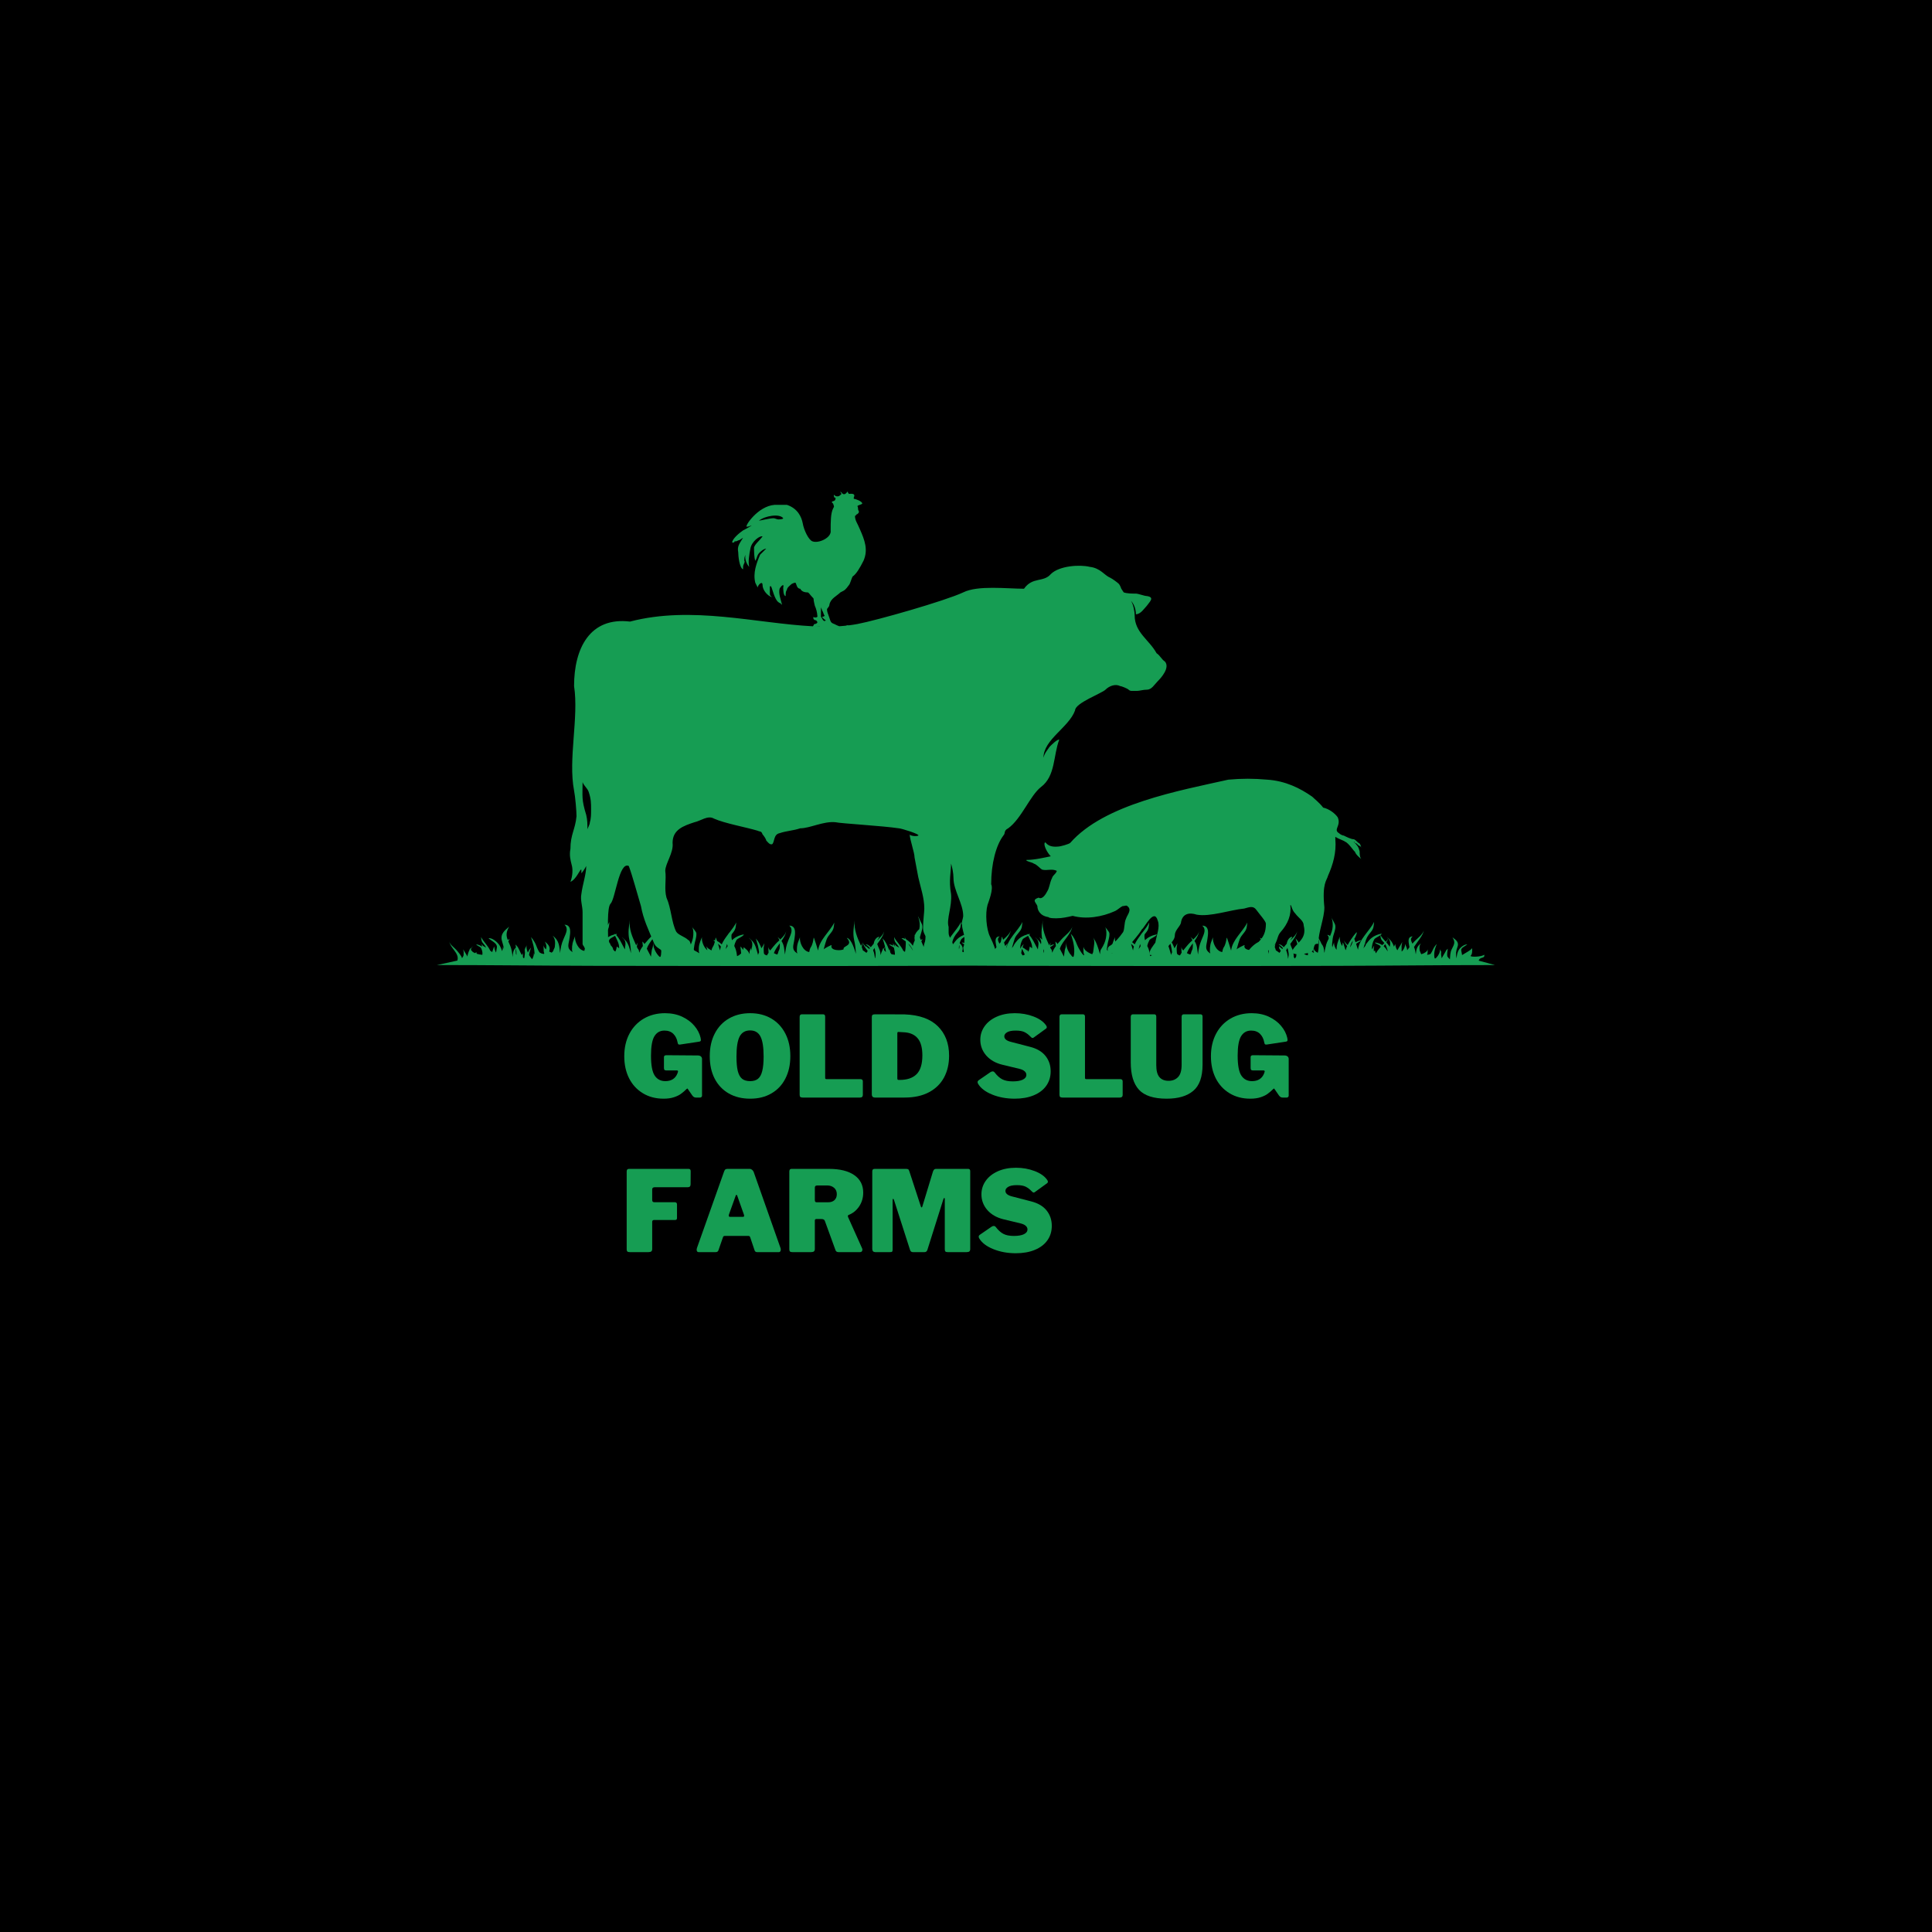 <svg xmlns="http://www.w3.org/2000/svg" xmlns:xlink="http://www.w3.org/1999/xlink" width="500" zoomAndPan="magnify" viewBox="0 0 375 375" height="500" preserveAspectRatio="xMidYMid meet" version="1.0"><defs><g/><clipPath id="a4fea29810"><path d="M 84.586 177 L 290.086 177 L 290.086 187.641 L 84.586 187.641 Z M 84.586 177 " clip-rule="nonzero"/></clipPath><clipPath id="92cb29b2ea"><path d="M 110 95.391 L 265 95.391 L 265 187.641 L 110 187.641 Z M 110 95.391 " clip-rule="nonzero"/></clipPath></defs><rect x="-37.5" width="450" fill="#ffffff" y="-37.5" height="450" fill-opacity="1"/><rect x="-37.5" width="450" fill="#000000" y="-37.5" height="450" fill-opacity="1"/><g clip-path="url(#a4fea29810)"><path fill="#169d53" d="M 100.23 185.375 C 100.191 185.277 100.137 185.172 100.133 185.09 C 100.102 184.789 100.055 184.414 100.172 184.09 C 100.219 184.512 100.27 184.938 100.23 185.375 M 151.359 183.09 C 150.91 183.715 150.445 184.332 150.207 185.004 C 150.445 185.133 150.684 185.23 150.883 185.281 C 150.91 185.113 151.027 185.059 151.047 184.859 C 151.074 184.629 151.289 184.328 151.324 184.098 C 151.363 183.801 151.383 183.445 151.359 183.09 Z M 141.117 183.223 C 141.043 183.508 140.953 183.84 140.828 184.27 C 140.855 184.137 141.125 183.863 141.18 183.734 C 141.199 183.691 141.215 183.664 141.23 183.621 C 141.195 183.496 141.168 183.363 141.117 183.223 Z M 139.363 183.191 C 139.477 183.562 139.602 183.969 139.75 184.48 C 139.789 184.219 139.84 183.969 139.93 183.727 C 139.789 183.531 139.59 183.355 139.363 183.191 Z M 181.898 183.836 C 181.93 183.801 181.953 183.762 181.969 183.734 C 182.184 183.414 182.34 183 182.43 182.578 C 182.129 182.98 182.066 183.195 181.875 183.812 C 181.891 183.816 181.898 183.832 181.898 183.836 Z M 268.855 183.254 C 269.082 183.586 269.141 183.887 269.406 184.711 C 269.406 184.625 269.195 184.461 269.156 184.383 C 269.043 184.145 268.801 183.891 268.617 183.707 C 268.602 183.688 268.578 183.676 268.559 183.656 C 268.656 183.523 268.754 183.391 268.855 183.254 Z M 249.895 183.988 C 249.809 184.141 249.711 184.297 249.633 184.457 C 249.984 185.164 249.988 186.238 250.02 186.09 C 250.227 185.199 250.121 184.773 249.895 183.988 Z M 231.523 183.09 C 231.074 183.715 230.609 184.332 230.375 185.004 C 230.609 185.133 230.848 185.23 231.051 185.281 C 231.074 185.113 231.191 185.059 231.215 184.859 C 231.242 184.629 231.453 184.328 231.488 184.098 C 231.527 183.801 231.551 183.445 231.523 183.09 Z M 221.285 183.223 C 221.207 183.508 221.121 183.84 220.992 184.27 C 221.02 184.137 221.289 183.863 221.344 183.734 C 221.363 183.691 221.383 183.664 221.395 183.621 C 221.359 183.496 221.332 183.363 221.285 183.223 Z M 219.531 183.191 C 219.641 183.562 219.766 183.969 219.918 184.48 C 219.957 184.219 220.004 183.969 220.094 183.727 C 219.957 183.531 219.754 183.355 219.531 183.191 Z M 269.746 183.773 C 269.77 183.594 269.812 183.41 269.836 183.254 C 269.887 182.793 269.719 182.414 269.43 182.102 C 269.371 182.387 269.242 182.656 269.082 182.914 C 269.332 183.195 269.555 183.477 269.746 183.773 Z M 267.93 181.527 C 267.543 181.801 266.891 182.062 266.738 182.336 C 266.426 182.895 266.227 183.621 266.301 184.293 C 266.301 184.285 266.297 184.277 266.301 184.273 C 266.422 184.047 266.625 183.785 266.73 183.535 C 266.699 183.711 266.66 183.902 266.641 184.066 C 266.625 184.172 266.66 184.262 266.652 184.344 C 266.641 184.426 266.66 184.562 266.66 184.645 L 266.66 184.648 C 266.738 184.586 266.812 184.527 266.891 184.492 C 266.914 184.664 266.965 184.867 267.066 185.039 C 267.266 184.625 267.727 184.098 268.004 183.781 C 267.969 183.723 267.938 183.668 267.902 183.613 C 267.762 183.379 266.902 183.176 266.867 182.93 C 267.391 183 267.902 183.18 268.293 183.445 C 268.43 183.328 268.566 183.195 268.703 183.062 C 268.617 182.941 268.492 182.809 268.328 182.641 C 267.969 182.262 267.977 181.934 267.93 181.527 Z M 264.949 183.062 C 264.848 183.348 264.762 183.684 264.637 184.117 C 264.66 183.984 264.953 183.711 265.008 183.59 C 265.051 183.504 265.086 183.41 265.137 183.32 C 265.086 183.227 265.027 183.141 264.949 183.062 Z M 262.066 183.836 C 262.094 183.801 262.117 183.762 262.133 183.734 C 262.348 183.414 262.508 183 262.594 182.578 C 262.293 182.98 262.23 183.195 262.043 183.812 C 262.055 183.816 262.066 183.832 262.066 183.836 Z M 169.895 185.898 C 169.871 185.93 169.855 185.965 169.84 185.996 C 169.836 185.965 169.824 185.926 169.812 185.891 C 169.777 185.566 169.703 184.93 169.465 184.457 C 169.543 184.293 169.641 184.141 169.73 183.988 C 169.941 184.715 170.039 185.133 169.895 185.898 Z M 171.953 184.781 C 171.926 184.766 171.906 184.742 171.883 184.723 C 171.836 184.684 171.758 184.609 171.68 184.516 C 171.645 184.457 171.605 184.395 171.57 184.336 C 171.59 184.152 171.672 183.992 171.801 183.855 C 171.867 184.164 171.922 184.469 171.953 184.781 Z M 176.309 183.137 C 176.715 183.57 177.035 184.031 177.215 184.547 C 177.008 184.184 176.777 183.812 176.473 183.465 C 176.426 183.352 176.355 183.25 176.309 183.137 Z M 183.531 182.879 C 183.578 183.043 183.617 183.203 183.66 183.367 C 183.539 183.68 183.457 184.008 183.418 184.352 C 183.266 183.922 183.168 183.562 183.055 183.234 C 183.07 183.23 183.07 183.223 183.07 183.215 C 183.125 183.102 183.328 182.992 183.531 182.879 Z M 184.473 184.102 C 184.523 183.957 184.793 183.707 184.844 183.59 C 184.887 183.504 184.918 183.41 184.969 183.32 C 184.918 183.227 184.859 183.141 184.781 183.062 C 184.684 183.344 184.598 183.676 184.473 184.102 Z M 186.18 183.395 C 186.262 183.711 186.234 183.969 186.133 184.266 C 186.105 183.977 186.121 183.684 186.18 183.395 Z M 187.492 181.699 C 187.859 182.129 187.922 182.75 187.895 183.309 C 187.543 183.121 187.129 182.984 186.699 182.93 C 186.738 183.18 187.594 183.379 187.738 183.613 C 187.77 183.668 187.801 183.723 187.84 183.781 C 187.609 184.047 187.246 184.457 187.016 184.824 C 186.934 184.789 186.848 184.742 186.762 184.699 C 186.762 184.695 186.762 184.691 186.762 184.691 C 186.781 184.648 186.781 184.602 186.797 184.559 C 187.008 183.867 186.633 183.406 186.266 183.066 C 186.344 182.805 186.453 182.555 186.574 182.336 C 186.695 182.117 187.125 181.91 187.492 181.699 Z M 187.805 181.934 C 187.719 181.848 187.625 181.766 187.516 181.688 C 187.602 181.637 187.691 181.582 187.766 181.527 C 187.781 181.668 187.789 181.805 187.805 181.934 Z M 189.016 184.008 C 188.996 184.109 188.977 184.219 188.957 184.332 C 188.906 184.238 188.84 184.145 188.766 184.055 C 188.734 183.812 188.695 183.574 188.629 183.34 C 188.648 183.309 188.668 183.281 188.688 183.254 C 188.836 183.465 188.906 183.672 189.016 184.008 Z M 189.484 182.402 C 189.355 182.711 189.258 182.98 189.188 183.238 C 189.098 183.129 189.012 183.02 188.914 182.914 C 189.078 182.656 189.203 182.387 189.262 182.102 C 189.352 182.195 189.422 182.297 189.484 182.402 Z M 195.648 183.133 C 195.516 183.426 195.41 183.73 195.348 184.047 C 195.344 183.727 195.398 183.379 195.648 183.133 Z M 202.586 184.203 C 202.613 184.477 202.637 184.75 202.637 185.023 C 202.59 184.871 202.547 184.715 202.5 184.559 C 202.52 184.445 202.551 184.328 202.586 184.203 Z M 243.926 184.23 C 243.648 184.543 241.176 184.621 241.582 183.453 C 241.625 183.324 240.039 184.152 240.027 184.285 C 240.316 183.277 240.449 182.75 240.617 182.324 C 240.785 181.902 241.027 181.57 241.531 180.949 C 242.055 180.305 242.008 179.758 242.105 179.059 C 241.633 180 240.914 180.824 240.277 181.68 C 239.648 182.535 239.09 183.426 238.953 184.508 C 238.648 183.5 238.465 182.906 238.188 182.129 C 238.176 182.098 238.102 181.988 238.102 181.988 C 238.012 182.582 237.879 183.379 237.527 183.879 C 237.395 184.062 237.262 184.555 237.238 184.789 C 236.648 184.723 236.16 184.246 235.844 183.672 C 235.531 183.094 235.371 182.414 235.43 181.934 C 235.219 182.512 235.031 182.926 234.945 183.32 C 234.859 183.723 234.832 184.117 234.832 184.66 C 234.832 184.758 234.934 185.004 234.918 185.074 C 234.305 184.652 234.117 184.273 234.117 183.832 C 234.117 183.391 234.285 182.879 234.367 182.203 C 234.457 181.465 234.859 179.68 233.367 179.664 C 233.766 180.035 233.855 180.422 233.781 180.871 C 233.707 181.316 233.465 181.828 233.203 182.457 C 232.98 183 232.84 183.426 232.754 183.852 C 232.664 184.277 232.605 184.715 232.527 185.277 C 232.465 184.828 232.414 184.371 232.34 183.926 C 232.266 183.488 232.129 183.055 231.852 182.645 C 232.289 182.023 232.68 181.387 232.766 180.676 C 232.691 181.281 232.148 181.84 231.613 182.348 C 231.461 182.176 231.277 182.004 231.051 181.848 C 231.25 182.035 231.363 182.27 231.438 182.52 C 231.152 182.785 230.859 183.039 230.66 183.277 C 230.438 183.539 230.035 184 229.66 184.484 C 229.434 184.25 229.297 183.977 229.332 183.707 C 229.285 184.109 229.32 184.551 229.348 184.934 C 229.219 185.109 229.121 185.285 229.031 185.449 C 228.809 185.398 228.598 185.312 228.48 185.145 C 228.445 185.027 228.41 184.906 228.422 184.809 C 228.434 184.672 228.379 184.465 228.395 184.332 C 228.41 184.199 228.371 184.059 228.395 183.895 C 228.434 183.633 228.512 183.34 228.531 183.07 C 228.395 183.398 228.145 183.746 227.957 184.059 C 227.895 183.906 227.84 183.762 227.793 183.641 C 227.691 183.355 227.422 182.891 227.254 182.633 C 227.188 182.527 226.832 182.184 226.844 182.078 C 226.984 182.551 227.145 183.008 227.254 183.465 C 227.367 183.922 227.457 184.379 227.504 184.844 C 227.406 185.027 227.332 185.207 227.309 185.355 C 227.184 184.918 227.059 184.434 226.906 183.973 C 226.75 183.512 226.555 183.066 226.242 182.711 C 226.176 182.637 225.629 182.066 225.492 182.055 C 225.992 182.41 226.25 182.875 226.176 183.477 C 226.141 183.773 226.09 184.137 226.055 184.469 C 226.051 184.488 226.043 184.52 226.043 184.539 C 225.992 184.293 225.992 184.043 226.016 183.805 C 225.992 184.07 225.703 184.402 225.664 184.668 C 225.641 184.848 225.676 185.027 225.691 185.203 C 225.539 184.918 225.363 184.594 225.152 184.402 C 224.949 184.223 224.715 183.98 224.512 183.855 C 224.484 184.02 224.453 184.207 224.414 184.383 C 224.301 184.195 224.188 184.016 224.062 183.887 C 224.023 183.852 223.863 183.73 223.875 183.66 C 223.91 184.117 223.988 184.578 224.023 185.047 L 224.023 185.051 C 223.812 185.266 223.527 185.48 223.223 185.59 C 223.16 185.023 223.066 184.453 222.859 183.988 C 222.805 183.859 222.734 183.742 222.684 183.621 C 222.762 183.211 222.918 182.824 223.098 182.484 C 223.301 182.113 224.484 181.77 224.539 181.371 C 223.652 181.52 222.824 181.906 222.25 182.496 C 222.137 182.105 222.098 181.758 222.172 181.355 C 222.262 181.23 222.375 181.098 222.5 180.941 C 223.02 180.293 222.977 179.75 223.074 179.055 C 222.734 179.715 222.297 180.312 221.832 180.906 C 221.684 181.07 221.531 181.246 221.418 181.441 C 220.973 182.039 220.547 182.637 220.254 183.301 C 219.969 183.027 219.656 182.793 219.355 182.656 C 219.293 182.48 219.215 182.297 219.156 182.109 C 219.145 182.078 219.066 181.961 219.066 181.961 C 219.043 182.133 219.02 182.332 218.969 182.523 C 218.828 182.504 218.719 182.496 218.617 182.52 C 218.719 182.605 218.816 182.688 218.93 182.766 C 218.828 183.16 218.703 183.551 218.492 183.848 C 218.402 183.977 218.301 184.25 218.254 184.484 C 218.027 184.328 217.836 184.203 217.703 184.137 C 217.527 184.051 217.305 183.754 217.328 183.621 C 217.312 183.992 217.324 183.895 217.363 184.098 C 217.387 184.211 217.43 184.336 217.477 184.457 C 216.738 183.879 216.309 182.645 216.414 181.898 C 216.172 182.477 216.012 182.887 215.91 183.281 C 215.812 183.68 215.793 184.07 215.797 184.609 C 215.797 184.707 215.902 184.957 215.887 185.023 C 214.66 184.18 214.762 184.812 214.945 183.457 C 215.066 182.598 215.371 182.066 215.336 181.18 C 215.32 180.816 214.5 179.977 214.461 179.875 C 214.719 180.238 214.785 180.84 214.734 181.52 C 214.684 182.199 214.469 182.957 214.094 183.629 C 213.52 184.664 213.645 184.094 213.504 185.219 C 213.344 184.613 213.168 183.996 212.941 183.414 C 212.719 182.832 212.43 182.277 212.016 181.793 C 212.602 182.363 212.363 183.344 212.281 184.035 C 212.25 184.266 212.211 184.566 212.176 184.797 C 212.152 184.988 212.031 185.051 212.016 185.215 C 211.395 185.035 210.211 184.367 210.312 183.641 C 210.25 184.066 210.305 184.543 210.312 184.949 C 210.312 185.043 210.453 185.328 210.438 185.43 C 210.125 185.391 209.621 184.453 209.449 184.168 C 209.211 183.773 208.938 183.105 208.773 182.684 C 208.664 182.406 208.387 181.938 208.219 181.688 C 208.152 181.582 207.797 181.234 207.809 181.141 C 208.02 181.832 208.25 182.504 208.375 183.18 C 208.5 183.855 208.562 184.551 208.473 185.293 C 208.402 185.867 208.258 185.84 207.938 185.469 C 207.934 185.414 207.93 185.363 207.914 185.293 C 207.895 185.312 207.867 185.328 207.84 185.348 C 207.312 184.684 206.871 183.699 206.984 182.848 C 206.957 183.109 206.914 183.445 206.883 183.703 C 206.848 183.965 206.699 184.219 206.668 184.48 C 206.625 184.832 206.555 185.281 206.508 185.672 C 206.504 185.672 206.5 185.676 206.492 185.676 C 206.27 185.164 205.949 184.652 205.715 184.156 C 205.941 183.383 206.512 182.684 207.031 181.977 C 207.551 181.273 208.035 180.551 208.16 179.738 C 208.008 180.727 206.656 181.609 206.055 182.309 C 205.871 182.523 205.566 182.863 205.25 183.234 C 205.191 183.121 205.102 183.004 205.027 182.922 C 204.992 182.883 204.828 182.766 204.84 182.703 C 204.863 183.008 204.914 183.324 204.953 183.633 C 204.617 184.098 204.328 184.566 204.277 184.906 C 204.266 184.875 204.238 184.84 204.215 184.797 C 204.168 184.172 204.047 184.402 203.828 183.887 C 203.824 183.875 203.816 183.871 203.812 183.863 C 204.051 183.691 204.363 183.531 204.629 183.324 C 204.418 183.281 204.102 183.391 203.801 183.578 C 203.832 183.375 203.887 183.16 203.926 182.965 C 203.84 183.133 203.742 183.309 203.637 183.48 C 203.297 182.711 202.918 181.906 202.676 181.086 C 202.43 180.27 202.297 179.43 202.41 178.586 C 202.336 179.207 202.223 179.828 202.184 180.449 C 202.148 181.07 202.164 181.691 202.297 182.305 C 202.301 182.328 202.305 182.352 202.309 182.375 C 202.113 182.207 201.91 182.062 201.75 181.934 C 202.105 182.508 202.16 182.867 202.051 183.27 C 201.934 183.023 201.797 182.793 201.621 182.598 C 201.559 182.523 201.02 181.957 200.867 181.938 C 201.383 182.297 201.625 182.762 201.559 183.355 C 201.523 183.629 201.484 183.969 201.449 184.281 C 201.16 183.723 200.859 183.145 200.582 182.648 C 200.309 182.152 200.016 181.734 199.77 181.496 C 199.844 181.422 199.91 181.336 199.918 181.262 C 199.793 181.281 199.68 181.301 199.57 181.332 C 199.504 181.301 199.457 181.273 199.406 181.266 C 199.418 181.297 199.43 181.336 199.441 181.367 C 198.664 181.566 197.969 181.949 197.488 182.504 C 197.23 182.805 196.887 183.199 196.734 183.578 C 196.691 183.703 196.398 183.973 196.387 184.102 C 196.676 183.109 196.801 182.59 196.961 182.172 C 197.125 181.754 197.379 181.434 197.891 180.824 C 198.418 180.195 198.363 179.652 198.453 178.961 C 197.988 179.887 197.262 180.695 196.637 181.535 C 196.262 182.031 195.91 182.551 195.656 183.113 C 195.41 183.273 195.23 183.441 195.098 183.617 C 195.023 183.375 194.949 183.16 194.879 182.945 C 195.07 182.684 195.27 182.418 195.453 182.152 C 195.836 181.598 196.152 181.027 196.238 180.406 C 196.145 181.129 195.348 181.816 194.699 182.414 C 194.652 182.266 194.602 182.113 194.547 181.957 C 194.531 181.922 194.457 181.809 194.457 181.809 C 194.402 182.129 194.344 182.512 194.242 182.867 C 194.207 182.91 194.172 182.949 194.137 182.988 C 194.098 183.039 194.035 183.102 193.988 183.168 C 193.688 182.574 193.52 182.156 194.035 181.754 C 192.973 181.777 193.254 182.887 193.324 183.348 C 193.355 183.531 193.387 183.699 193.414 183.855 C 193.281 184.02 193.148 184.195 193.023 184.363 C 193 184.352 192.977 184.336 192.953 184.32 C 192.902 183.973 192.758 183.672 192.547 183.188 C 192.574 183.371 192.535 183.602 192.457 183.836 C 192.363 183.715 192.277 183.582 192.207 183.445 C 192.121 183.293 192.043 183.133 191.98 182.973 C 191.988 182.918 192.004 182.867 192.008 182.812 C 191.996 182.848 191.977 182.887 191.961 182.918 C 191.805 182.496 191.734 182.059 191.777 181.73 C 191.57 182.297 191.391 182.703 191.305 183.094 C 191.227 183.441 191.188 183.789 191.188 184.23 C 191.145 184.305 191.102 184.375 191.059 184.453 C 191.059 184.445 191.051 184.43 191.043 184.426 C 190.801 184.113 190.695 183.629 190.645 183.25 C 190.645 183.25 190.59 183.324 190.578 183.344 C 190.559 183.43 190.516 183.516 190.477 183.594 C 190.477 183.594 190.477 183.59 190.477 183.586 C 190.477 183.152 190.645 182.652 190.727 181.984 C 190.82 181.262 191.203 179.516 189.727 179.484 C 190.129 179.855 190.215 180.234 190.141 180.672 C 190.066 181.113 189.828 181.617 189.562 182.227 C 189.555 182.254 189.539 182.285 189.523 182.312 C 189.445 182.234 189.355 182.145 189.266 182.066 C 189.281 182.039 189.281 182.016 189.281 181.988 C 189.281 182.016 189.266 182.035 189.266 182.062 C 189.152 181.953 189.039 181.863 188.992 181.859 C 189.09 181.93 189.18 182.016 189.254 182.098 C 189.191 182.34 189.02 182.578 188.805 182.801 C 188.441 182.387 188.055 181.973 187.793 181.516 C 187.914 181.414 188 181.316 188.027 181.219 C 187.062 181.379 186.172 181.824 185.586 182.508 C 185.402 182.727 185.188 182.988 185.012 183.254 C 184.949 183.191 184.859 183.109 184.781 183.039 C 185.07 182.027 185.191 181.77 185.973 180.824 C 186.508 180.176 186.461 179.629 186.551 178.945 C 186.074 179.879 185.355 180.699 184.723 181.555 C 184.418 181.965 184.129 182.383 183.902 182.828 C 183.875 182.785 183.852 182.746 183.828 182.711 C 183.926 182.641 183.996 182.57 184.008 182.496 C 183.918 182.516 183.824 182.535 183.734 182.559 C 183.684 182.477 183.633 182.395 183.59 182.328 C 183.527 182.23 183.191 181.887 183.199 181.785 C 183.293 182.074 183.379 182.363 183.465 182.645 C 183.281 182.711 183.105 182.801 182.945 182.898 C 182.867 182.672 182.789 182.449 182.703 182.219 C 183.02 181.812 183.383 180.664 183.055 181.035 C 182.379 181.805 181.875 182.598 181.418 183.434 C 181.102 183.156 180.836 182.863 180.777 182.551 C 180.773 182.957 181.016 183.297 181.316 183.621 C 181.203 183.871 181.105 184.133 181.051 184.414 C 181.027 184.398 181 184.387 180.988 184.371 C 180.816 183.824 180.695 183.461 180.539 183.012 C 180.535 182.992 180.477 182.926 180.477 182.926 C 180.457 183.09 180.414 183.289 180.367 183.484 C 180.312 183.434 180.223 183.348 180.223 183.297 C 180.23 183.348 180.234 183.406 180.238 183.461 C 179.957 182.914 179.832 182.281 179.887 181.824 C 179.559 182.684 179.355 183.168 179.285 183.805 C 179.258 183.734 179.238 183.66 179.207 183.594 C 179.066 183.27 178.941 182.988 178.832 182.73 C 178.867 182.59 178.941 182.457 179.094 182.328 C 178.934 182.328 178.805 182.367 178.707 182.422 C 178.641 182.254 178.586 182.102 178.547 181.945 C 178.625 181.594 178.762 181.23 178.859 180.863 C 178.988 180.418 179.102 179.965 178.996 179.531 C 178.977 179.445 178.906 179.297 178.812 179.117 C 178.562 178.641 178.305 177.953 178.172 177.844 C 178.457 178.5 178.547 179.156 178.512 179.797 C 178.5 179.977 178.473 180.164 178.438 180.344 C 178.238 180.52 178.043 180.715 177.883 180.938 C 177.766 181.102 177.66 181.281 177.598 181.48 C 177.551 181.469 177.5 181.465 177.445 181.465 C 177.492 181.504 177.527 181.551 177.562 181.594 C 177.488 181.863 177.48 182.176 177.562 182.527 C 177.418 182.82 177.32 183.086 177.246 183.34 C 177.227 183.418 177.199 183.504 177.18 183.582 C 176.887 183.094 176.387 182.637 175.906 182.355 C 175.785 182.16 175.652 181.965 175.504 181.785 C 175.613 181.93 175.68 182.086 175.727 182.266 C 175.445 182.125 175.184 182.066 174.977 182.113 C 175.246 182.344 175.539 182.531 175.805 182.723 C 175.84 183.168 175.777 183.645 175.766 184.023 C 175.758 184.234 175.703 184.531 175.652 184.77 C 175.547 184.691 175.434 184.605 175.324 184.531 C 175.109 184.055 174.789 183.621 174.461 183.203 C 174.125 182.773 173.77 182.352 173.547 181.875 C 173.594 182.309 173.57 182.645 173.895 183.043 C 174.23 183.453 174.395 183.66 174.512 183.945 C 174.336 183.824 174.16 183.727 174.035 183.668 C 173.871 183.594 173.66 183.297 173.672 183.168 C 173.66 183.523 173.668 183.43 173.719 183.633 C 173.73 183.652 173.734 183.68 173.742 183.703 C 173.734 183.711 173.73 183.719 173.723 183.73 C 173.715 183.723 173.699 183.719 173.688 183.707 C 173.629 183.582 173.578 183.484 173.512 183.387 C 173.473 183.324 173.254 183.109 173.258 183.043 C 173.312 183.215 173.359 183.383 173.406 183.551 C 173.16 183.43 172.891 183.34 172.609 183.285 C 172.637 183.531 173.398 183.758 173.523 183.988 C 173.527 183.996 173.527 184 173.527 184.008 C 173.633 184.438 173.707 184.863 173.699 185.32 C 173.496 185.297 173.281 185.27 173.07 185.223 C 173.012 185.184 172.965 185.133 172.926 185.074 C 172.883 185.008 172.84 184.934 172.801 184.855 C 172.723 184.621 172.699 184.375 172.738 184.148 C 172.723 184.242 172.66 184.352 172.602 184.453 C 172.465 184.148 172.332 183.824 172.25 183.594 C 172.145 183.316 171.863 182.848 171.699 182.598 C 171.629 182.488 171.273 182.152 171.273 182.059 C 171.461 182.582 171.621 183.094 171.75 183.609 C 171.766 183.68 171.781 183.754 171.793 183.828 C 171.676 183.93 171.559 184.051 171.531 184.074 C 171.5 184.109 171.484 184.148 171.453 184.188 C 171.418 184.125 171.383 184.074 171.395 184.047 C 171.391 184.07 171.383 184.102 171.379 184.125 C 171.359 184.105 171.348 184.086 171.348 184.07 C 171.352 184.113 171.352 184.16 171.355 184.203 C 171.336 184.273 171.312 184.344 171.281 184.418 C 171.121 184.711 171.016 185.047 170.934 185.375 C 170.898 184.988 170.836 184.602 170.695 184.281 C 170.508 183.844 170.348 183.523 170.27 183.227 C 170.871 182.402 171.508 181.586 171.633 180.641 C 171.547 181.316 170.871 181.953 170.281 182.512 C 170.316 182.312 170.887 181.762 170.547 181.84 C 170.07 181.953 169.668 182.539 169.594 183.16 C 169.57 183.191 169.559 183.215 169.531 183.242 C 169.406 183.391 169.219 183.609 169.02 183.852 C 168.68 183.523 168.398 183.242 168.008 183.336 C 168.297 183.434 168.652 183.805 168.855 184.047 C 168.82 184.086 168.781 184.137 168.742 184.188 C 168.652 184.125 168.141 183.812 168.215 183.637 C 168.172 183.688 168.141 183.738 168.125 183.785 C 167.781 183.469 167.434 183.117 167.375 182.746 C 167.477 183.383 167.953 183.938 168.367 184.508 C 168.387 184.535 168.402 184.562 168.422 184.594 C 168.34 184.719 168.254 184.832 168.176 184.949 C 167.906 184.75 167.652 184.562 167.477 184.461 C 167.426 184.293 167.391 184.125 167.328 183.984 C 167.309 183.941 167.289 183.906 167.266 183.867 C 167.305 183.602 167.363 183.312 167.402 183.047 C 167.34 183.219 167.227 183.395 167.113 183.57 C 166.766 182.801 166.398 181.992 166.164 181.172 C 165.926 180.344 165.789 179.496 165.898 178.652 C 165.812 179.277 165.699 179.906 165.664 180.527 C 165.625 181.152 165.641 181.777 165.773 182.391 C 165.883 182.883 165.977 183.348 166.023 183.801 C 166.078 184.25 166.113 184.695 166.125 185.145 C 166.004 184.688 165.285 182.145 164.359 182.047 C 165.777 183.605 163.465 183.59 163.758 184.23 C 163.484 184.543 161.008 184.621 161.414 183.453 C 161.461 183.324 159.875 184.152 159.867 184.285 C 160.152 183.277 160.285 182.75 160.453 182.324 C 160.621 181.898 160.863 181.57 161.367 180.949 C 161.891 180.305 161.84 179.758 161.941 179.059 C 161.469 180 160.746 180.824 160.117 181.68 C 159.484 182.535 158.926 183.426 158.789 184.508 C 158.484 183.496 158.297 182.906 158.023 182.129 C 158.012 182.094 157.938 181.984 157.938 181.984 C 157.848 182.582 157.719 183.379 157.363 183.879 C 157.23 184.059 157.098 184.555 157.07 184.789 C 156.484 184.723 155.992 184.246 155.68 183.672 C 155.367 183.094 155.207 182.41 155.27 181.934 C 155.059 182.512 154.863 182.926 154.781 183.32 C 154.691 183.723 154.668 184.117 154.668 184.66 C 154.668 184.758 154.77 185.004 154.758 185.074 C 154.141 184.652 153.953 184.273 153.953 183.832 C 153.953 183.391 154.117 182.879 154.207 182.199 C 154.293 181.465 154.691 179.68 153.203 179.664 C 153.605 180.035 153.691 180.422 153.617 180.871 C 153.543 181.316 153.301 181.828 153.039 182.457 C 152.816 182.996 152.676 183.426 152.59 183.852 C 152.5 184.277 152.438 184.715 152.359 185.277 C 152.301 184.828 152.25 184.371 152.176 183.926 C 152.098 183.488 151.961 183.051 151.684 182.645 C 152.125 182.023 152.516 181.387 152.602 180.676 C 152.523 181.281 151.984 181.84 151.449 182.348 C 151.297 182.176 151.109 182.004 150.887 181.848 C 151.086 182.035 151.199 182.27 151.273 182.52 C 150.984 182.785 150.695 183.039 150.496 183.277 C 150.273 183.539 149.871 184 149.496 184.484 C 149.27 184.25 149.133 183.977 149.168 183.707 C 149.121 184.109 149.156 184.551 149.18 184.934 C 149.055 185.109 148.957 185.285 148.867 185.449 C 148.645 185.398 148.434 185.312 148.316 185.145 C 148.281 185.027 148.246 184.906 148.254 184.809 C 148.266 184.672 148.215 184.465 148.23 184.332 C 148.25 184.199 148.207 184.059 148.23 183.895 C 148.266 183.633 148.344 183.336 148.367 183.07 C 148.23 183.398 147.977 183.746 147.793 184.059 C 147.727 183.906 147.676 183.762 147.629 183.637 C 147.523 183.355 147.258 182.891 147.09 182.633 C 147.02 182.527 146.664 182.18 146.676 182.078 C 146.816 182.551 146.98 183.008 147.09 183.465 C 147.203 183.918 147.289 184.379 147.34 184.844 C 147.242 185.027 147.168 185.207 147.141 185.355 C 147.016 184.918 146.895 184.43 146.738 183.969 C 146.586 183.508 146.391 183.066 146.074 182.711 C 146.012 182.637 145.465 182.066 145.324 182.055 C 145.824 182.41 146.086 182.875 146.012 183.477 C 145.977 183.773 145.922 184.137 145.887 184.469 C 145.887 184.488 145.879 184.52 145.879 184.539 C 145.824 184.289 145.824 184.043 145.852 183.805 C 145.824 184.07 145.539 184.402 145.504 184.668 C 145.473 184.848 145.512 185.027 145.523 185.203 C 145.375 184.918 145.195 184.594 144.988 184.402 C 144.785 184.223 144.547 183.98 144.348 183.855 C 144.32 184.02 144.285 184.207 144.246 184.383 C 144.137 184.195 144.02 184.016 143.895 183.887 C 143.859 183.852 143.695 183.73 143.711 183.66 C 143.746 184.117 143.82 184.578 143.859 185.047 L 143.859 185.051 C 143.645 185.266 143.359 185.48 143.059 185.59 C 142.996 185.02 142.898 184.453 142.695 183.988 C 142.641 183.859 142.57 183.742 142.52 183.621 C 142.594 183.211 142.75 182.824 142.934 182.484 C 143.137 182.109 144.32 181.77 144.371 181.371 C 143.484 181.52 142.66 181.906 142.082 182.496 C 141.973 182.105 141.934 181.754 142.008 181.355 C 142.094 181.23 142.207 181.098 142.332 180.941 C 142.855 180.293 142.809 179.75 142.906 179.055 C 142.57 179.711 142.129 180.312 141.668 180.906 C 141.516 181.07 141.371 181.246 141.254 181.441 C 140.805 182.039 140.379 182.637 140.09 183.301 C 139.801 183.027 139.488 182.793 139.191 182.656 C 139.125 182.48 139.051 182.297 138.988 182.109 C 138.98 182.078 138.902 181.961 138.902 181.961 C 138.875 182.133 138.852 182.332 138.801 182.523 C 138.66 182.5 138.551 182.496 138.449 182.52 C 138.551 182.605 138.652 182.688 138.766 182.766 C 138.66 183.156 138.535 183.547 138.324 183.848 C 138.234 183.977 138.137 184.25 138.09 184.484 C 137.859 184.328 137.672 184.203 137.539 184.133 C 137.363 184.051 137.137 183.754 137.16 183.621 C 137.148 183.992 137.156 183.895 137.199 184.098 C 137.219 184.211 137.258 184.336 137.309 184.453 C 136.57 183.879 136.145 182.641 136.246 181.898 C 136.008 182.477 135.844 182.887 135.746 183.281 C 135.645 183.68 135.625 184.07 135.633 184.609 C 135.633 184.707 135.73 184.957 135.719 185.023 C 134.492 184.18 134.598 184.812 134.777 183.457 C 134.898 182.598 135.203 182.066 135.168 181.18 C 135.152 180.816 134.328 179.977 134.293 179.875 C 134.555 180.238 134.617 180.84 134.566 181.52 C 134.52 182.199 134.305 182.957 133.926 183.629 C 133.352 184.664 133.477 184.094 133.34 185.219 C 133.176 184.613 133 183.996 132.777 183.414 C 132.555 182.832 132.262 182.277 131.848 181.793 C 132.438 182.363 132.195 183.344 132.113 184.035 C 132.086 184.266 132.047 184.566 132.012 184.797 C 131.984 184.988 131.859 185.051 131.848 185.215 C 131.223 185.035 130.047 184.367 130.148 183.641 C 130.086 184.066 130.137 184.543 130.148 184.949 C 130.148 185.043 130.285 185.328 130.27 185.43 C 129.961 185.391 129.453 184.453 129.281 184.168 C 129.043 183.773 128.773 183.105 128.609 182.684 C 128.496 182.406 128.223 181.938 128.055 181.688 C 127.988 181.582 127.629 181.234 127.641 181.141 C 127.855 181.828 128.086 182.504 128.207 183.18 C 128.332 183.855 128.398 184.551 128.305 185.293 C 128.234 185.887 128.086 185.836 127.746 185.43 C 127.184 184.762 126.699 183.734 126.816 182.848 C 126.789 183.109 126.746 183.441 126.719 183.703 C 126.684 183.965 126.535 184.219 126.504 184.48 C 126.461 184.84 126.391 185.301 126.344 185.699 C 126.117 185.18 125.789 184.656 125.551 184.156 C 125.777 183.383 126.348 182.684 126.867 181.977 C 127.383 181.273 127.867 180.551 127.996 179.734 C 127.844 180.727 126.492 181.609 125.891 182.309 C 125.707 182.52 125.402 182.863 125.086 183.234 C 125.027 183.121 124.938 183.004 124.863 182.922 C 124.824 182.883 124.66 182.766 124.676 182.699 C 124.699 183.008 124.75 183.32 124.785 183.633 C 124.449 184.098 124.164 184.566 124.109 184.906 C 124.098 184.875 124.074 184.84 124.051 184.797 C 124 184.172 123.883 184.402 123.66 183.887 C 123.648 183.855 123.621 183.816 123.613 183.781 L 123.613 183.777 C 123.633 183.516 123.711 183.227 123.762 182.965 C 123.672 183.133 123.574 183.309 123.473 183.48 C 123.137 182.711 122.75 181.906 122.508 181.086 C 122.266 180.266 122.133 179.43 122.246 178.582 C 122.172 179.207 122.059 179.828 122.02 180.449 C 121.984 181.07 122 181.691 122.133 182.305 C 122.238 182.785 122.32 183.246 122.371 183.695 C 122.422 184.137 122.469 184.582 122.469 185.023 C 122.23 184.199 122.027 183.246 121.457 182.594 C 121.395 182.52 120.855 181.953 120.703 181.938 C 121.219 182.297 121.461 182.762 121.395 183.355 C 121.359 183.629 121.32 183.969 121.281 184.281 C 120.992 183.723 120.691 183.145 120.418 182.648 C 120.145 182.152 119.855 181.734 119.605 181.496 C 119.68 181.422 119.742 181.336 119.754 181.262 C 119.629 181.281 119.516 181.301 119.402 181.332 C 119.34 181.297 119.289 181.273 119.242 181.262 C 119.25 181.297 119.27 181.332 119.277 181.367 C 118.504 181.566 117.805 181.949 117.324 182.504 C 117.066 182.805 116.719 183.195 116.57 183.578 C 116.523 183.703 116.234 183.973 116.223 184.102 C 116.512 183.109 116.637 182.59 116.801 182.168 C 116.961 181.754 117.215 181.434 117.723 180.824 C 118.254 180.195 118.203 179.652 118.289 178.961 C 117.828 179.887 117.098 180.695 116.473 181.535 C 115.848 182.367 115.285 183.238 115.148 184.301 C 114.844 183.305 114.652 182.719 114.383 181.957 C 114.367 181.922 114.297 181.809 114.297 181.809 C 114.191 182.398 114.082 183.184 113.719 183.668 C 113.582 183.852 113.457 184.332 113.418 184.562 C 112.828 184.488 112.352 184.016 112.039 183.445 C 111.723 182.879 111.551 182.203 111.613 181.727 C 111.402 182.297 111.227 182.703 111.141 183.09 C 111.051 183.484 111.016 183.871 111.027 184.402 C 111.027 184.496 111.125 184.742 111.113 184.812 C 110.5 184.391 110.309 184.016 110.309 183.586 C 110.309 183.148 110.477 182.648 110.562 181.984 C 110.652 181.262 111.035 179.512 109.562 179.484 C 109.965 179.855 110.047 180.234 109.973 180.672 C 109.898 181.109 109.664 181.617 109.398 182.223 C 109.164 182.758 109.031 183.172 108.934 183.586 C 108.844 184.004 108.77 184.43 108.711 184.984 C 108.637 184.387 108.609 183.785 108.434 183.211 C 108.262 182.633 107.93 182.082 107.246 181.602 C 107.82 182.164 107.777 183.129 107.684 183.812 C 107.652 184.035 107.414 184.328 107.395 184.555 C 107.395 184.566 107.395 184.594 107.379 184.609 C 107.281 184.703 107.168 184.805 107.082 184.914 C 106.934 184.863 106.77 184.789 106.594 184.695 C 106.617 184.652 106.617 184.605 106.633 184.562 C 106.918 183.629 106.145 183.125 105.754 182.75 C 106.105 183.414 106.129 183.797 105.965 184.273 C 105.695 184.016 105.492 183.711 105.527 183.402 C 105.48 183.824 105.539 184.293 105.539 184.691 C 105.539 184.762 105.605 184.922 105.645 185.047 C 105.629 185.07 105.613 185.094 105.605 185.121 C 105.602 185.133 105.605 185.148 105.59 185.16 C 105.395 185.137 105.152 185.102 104.965 185.012 C 104.965 184.977 104.965 184.941 104.965 184.906 C 104.98 184.93 104.941 184.961 104.914 184.984 C 104.805 184.938 104.719 184.871 104.664 184.781 C 104.418 184.395 104.145 183.727 103.992 183.316 C 103.887 183.043 103.598 182.586 103.426 182.328 C 103.363 182.23 103.023 181.887 103.035 181.785 C 103.223 182.379 103.406 182.953 103.535 183.523 C 103.668 184.105 103.762 184.688 103.75 185.297 C 103.688 185.188 103.625 185.07 103.613 184.973 C 103.664 185.371 103.496 185.816 103.289 186.184 C 103.238 186.133 103.195 186.074 103.137 186.004 C 102.973 185.812 102.824 185.602 102.684 185.359 C 102.762 184.867 102.914 184.391 103.074 183.895 C 103.074 183.953 102.863 184.172 102.824 184.234 C 102.715 184.395 102.543 184.68 102.477 184.848 C 102.469 184.863 102.461 184.883 102.461 184.895 C 102.25 184.43 102.137 183.922 102.211 183.461 C 102.172 183.723 101.895 184.039 101.859 184.297 C 101.824 184.555 101.918 184.805 101.883 185.062 C 101.848 185.316 101.809 185.633 101.773 185.93 C 101.723 185.949 101.66 185.965 101.598 185.973 C 101.562 185.895 101.523 185.82 101.488 185.742 C 101.488 185.723 101.488 185.703 101.488 185.691 C 101.492 185.438 101.523 185.145 101.488 184.875 C 101.508 185.047 101.418 185.223 101.273 185.363 C 101.098 185.031 100.922 184.711 100.797 184.398 C 100.688 184.125 100.469 183.742 100.246 183.52 C 100.211 183.48 100.055 183.359 100.055 183.293 C 100.082 183.496 100.105 183.707 100.145 183.91 C 99.559 184.457 99.559 185.121 99.484 185.773 C 99.43 185.027 99.312 184.219 99.043 183.594 C 98.898 183.27 98.777 182.988 98.668 182.73 C 98.707 182.59 98.777 182.457 98.93 182.328 C 98.766 182.328 98.641 182.367 98.543 182.422 C 98.379 182 98.305 181.641 98.332 181.25 C 98.352 180.859 98.516 180.426 98.816 179.871 C 98.508 180.16 98.035 180.492 97.715 180.938 C 97.395 181.383 97.219 181.945 97.441 182.672 C 97.633 183.305 97.766 183.789 97.816 184.25 C 97.766 184.094 97.691 183.914 97.613 183.703 C 97.641 183.957 97.59 184.297 97.453 184.605 C 97.352 184.281 97.227 183.934 97.039 183.613 C 96.543 182.762 95.426 181.973 94.809 182.113 C 95.602 182.785 96.633 183.113 96.426 184.051 C 96.355 184.367 96.328 184.625 96.289 184.895 C 96.289 184.891 96.289 184.887 96.289 184.887 C 96.066 184.574 95.977 184.086 95.922 183.719 C 95.922 183.719 95.883 183.789 95.871 183.805 C 95.742 184.148 95.648 184.438 95.535 184.801 C 95.41 184.711 95.285 184.617 95.16 184.531 C 94.945 184.055 94.625 183.621 94.297 183.203 C 93.965 182.773 93.609 182.352 93.383 181.875 C 93.434 182.309 93.402 182.645 93.734 183.047 C 94.07 183.457 94.234 183.66 94.344 183.945 C 94.172 183.824 93.992 183.727 93.871 183.668 C 93.707 183.594 93.496 183.297 93.508 183.172 C 93.496 183.523 93.508 183.43 93.559 183.633 C 93.566 183.668 93.582 183.711 93.594 183.754 C 93.27 183.523 92.867 183.367 92.445 183.285 C 92.469 183.531 93.234 183.758 93.359 183.988 C 93.566 184.379 93.707 184.883 93.621 185.332 C 93.27 185.305 92.883 185.227 92.531 185.121 C 92.496 185.016 92.469 184.91 92.469 184.812 C 92.379 184.855 92.293 184.93 92.207 185.004 C 92.004 184.922 91.836 184.824 91.715 184.727 C 91.648 184.668 91.52 184.516 91.402 184.367 C 91.43 184.086 91.578 183.863 91.84 183.688 C 91.75 183.695 91.41 184.035 91.367 184.074 C 91.336 184.113 91.316 184.148 91.289 184.188 C 91.254 184.129 91.215 184.074 91.227 184.047 C 91.215 184.164 91.168 184.293 91.117 184.418 C 90.902 184.805 90.801 185.273 90.688 185.68 C 90.668 185.477 90.422 185.141 90.328 184.969 C 90.207 184.75 90.016 184.5 89.902 184.262 C 89.941 184.426 89.98 184.605 90 184.77 C 90.016 184.871 89.98 184.961 89.988 185.043 C 89.996 185.121 89.984 185.246 89.988 185.328 C 89.996 185.531 89.777 185.836 89.676 185.996 C 89.613 185.543 88.855 184.699 88.559 184.355 C 88.18 183.91 87.309 183.355 87.211 182.746 C 87.309 183.383 87.789 183.941 88.199 184.508 C 88.613 185.074 88.977 185.66 88.797 186.355 C 88.789 186.387 88.773 186.418 88.762 186.449 C 87.434 186.738 86.121 187.027 84.805 187.316 C 94.461 187.309 104.566 187.438 115.02 187.465 C 125.48 187.492 136.293 187.504 147.355 187.504 C 158.418 187.504 169.27 187.496 179.738 187.469 C 182.551 187.461 185.34 187.441 188.105 187.426 C 190.445 187.441 192.809 187.461 195.188 187.465 C 205.645 187.492 216.457 187.504 227.523 187.504 C 238.582 187.504 249.434 187.496 259.902 187.469 C 270.371 187.441 280.516 187.316 290.195 187.32 C 289.133 187.039 288.066 186.754 287.016 186.461 C 287.25 185.637 288.293 186.141 288.082 185.297 C 287.637 185.738 285.477 185.801 285.434 185.539 C 285.809 185.184 285.762 184.457 285.738 183.98 C 285.781 184.293 284.074 185.18 283.785 185.379 C 283.734 185.07 283.707 184.867 283.633 184.566 C 283.484 183.977 284.238 183.754 284.797 183.324 C 284.375 183.234 283.566 183.75 283.207 184.293 C 282.73 185.016 282.77 185.855 282.695 186.008 C 282.555 185.051 282.586 184.645 282.922 183.699 C 283.246 182.77 282.371 182.297 281.918 181.934 C 282.531 182.918 282.27 183.266 281.754 184.301 C 281.484 184.852 281.469 185.621 281.422 186.207 C 281.395 186.211 280.953 185.699 280.941 185.66 C 280.816 185.137 280.969 184.617 281.016 184.113 C 281.031 184.152 280.918 184.234 280.891 184.254 C 280.73 184.395 280.602 184.641 280.516 184.82 C 280.328 185.191 280.027 185.598 279.828 186 C 279.789 185.758 279.742 185.469 279.715 185.242 C 279.695 185.082 279.754 184.926 279.727 184.758 C 279.707 184.594 279.516 184.395 279.488 184.23 C 279.566 184.781 279.227 185.43 278.828 185.848 C 278.578 186.109 278.469 186.141 278.414 185.773 C 278.344 185.309 278.391 184.875 278.477 184.453 C 278.562 184.031 278.738 183.613 278.891 183.176 C 278.898 183.23 278.656 183.461 278.613 183.52 C 278.484 183.688 278.277 183.977 278.203 184.148 C 278.086 184.41 277.898 184.836 277.727 185.082 C 277.602 185.266 277.234 185.305 277 185.332 C 276.984 185.273 277.086 185.094 277.086 185.031 C 277.086 184.781 277.137 184.484 277.098 184.215 C 277.16 184.668 276.32 185.102 275.867 185.211 C 275.848 185.109 275.77 185.082 275.742 184.957 C 275.719 184.812 275.578 184.629 275.559 184.484 C 275.504 184.055 275.441 183.441 275.867 183.082 C 274.883 183.703 274.918 184.48 274.805 185.234 C 274.719 184.656 274.664 184.301 274.457 183.812 C 274.805 183.254 275.238 182.707 275.617 182.156 C 276.004 181.598 276.32 181.027 276.41 180.406 C 276.285 181.375 274.902 182.266 274.305 182.988 C 274.266 183.039 274.203 183.102 274.156 183.168 C 273.855 182.574 273.691 182.156 274.203 181.754 C 273.141 181.777 273.418 182.887 273.488 183.348 C 273.523 183.531 273.555 183.703 273.578 183.855 C 273.43 184.043 273.277 184.242 273.141 184.438 C 273.102 184.035 272.953 183.727 272.715 183.188 C 272.777 183.613 272.516 184.297 272.078 184.691 C 272.062 184.633 272.043 184.574 272.051 184.527 C 272.078 184.391 272.039 184.191 272.051 184.055 C 272.062 183.922 272.031 183.797 272.039 183.633 C 272.055 183.375 272.152 183.082 272.176 182.812 C 272.023 183.195 271.711 183.594 271.523 183.945 C 271.457 184.074 271.34 184.266 271.227 184.453 C 271.227 184.445 271.215 184.43 271.211 184.426 C 270.969 184.113 270.859 183.629 270.812 183.25 C 270.812 183.25 270.754 183.324 270.75 183.344 C 270.703 183.492 270.625 183.629 270.574 183.762 C 270.41 183.297 270.195 182.848 269.887 182.504 C 269.848 182.461 269.637 182.238 269.434 182.066 C 269.445 182.039 269.445 182.016 269.445 181.988 C 269.445 182.016 269.434 182.039 269.434 182.062 C 269.32 181.953 269.207 181.863 269.156 181.859 C 269.258 181.93 269.348 182.016 269.422 182.098 C 269.359 182.34 269.184 182.578 268.969 182.801 C 268.605 182.387 268.219 181.973 267.953 181.516 C 268.082 181.414 268.168 181.316 268.195 181.219 C 267.23 181.379 266.34 181.824 265.75 182.508 C 265.566 182.727 265.352 182.988 265.176 183.254 C 265.113 183.191 265.027 183.109 264.949 183.039 C 265.238 182.027 265.359 181.773 266.141 180.824 C 266.672 180.176 266.629 179.629 266.715 178.945 C 266.238 179.879 265.52 180.699 264.887 181.555 C 264.258 182.402 263.711 183.289 263.586 184.355 C 263.434 183.922 263.336 183.562 263.223 183.238 C 263.234 183.23 263.234 183.227 263.234 183.219 C 263.355 182.98 264.133 182.75 264.172 182.496 C 263.785 182.566 263.426 182.707 263.109 182.898 C 263.035 182.676 262.961 182.449 262.871 182.219 C 263.184 181.812 263.551 180.664 263.223 181.035 C 262.551 181.805 262.043 182.598 261.582 183.434 C 261.27 183.156 261.004 182.863 260.941 182.551 C 260.938 182.957 261.184 183.297 261.48 183.621 C 261.367 183.871 261.27 184.133 261.219 184.418 C 261.195 184.398 261.172 184.387 261.156 184.371 C 260.98 183.824 260.863 183.461 260.707 183.012 C 260.699 182.992 260.641 182.926 260.641 182.926 C 260.621 183.133 260.566 183.391 260.504 183.633 C 260.156 183.051 259.992 182.328 260.051 181.824 C 259.641 182.906 259.426 183.395 259.426 184.348 C 259.074 183.945 258.887 183.309 258.938 182.906 C 258.789 183.316 258.676 183.598 258.613 183.883 C 258.488 183.441 258.59 182.926 258.676 182.191 C 258.727 181.766 258.902 181.312 259.027 180.867 C 259.152 180.418 259.27 179.965 259.164 179.531 C 259.094 179.227 258.328 178.016 258.34 177.844 C 258.629 178.5 258.715 179.156 258.676 179.797 C 258.641 180.438 258.438 181.074 258.152 181.695 C 258.039 181.559 257.875 181.465 257.613 181.465 C 257.875 181.699 257.938 181.953 257.887 182.238 C 257.863 182.285 257.832 182.324 257.812 182.371 C 257.621 182.73 257.5 183.043 257.41 183.34 C 257.371 183.488 257.336 183.633 257.312 183.781 C 257.285 183.852 257.266 183.922 257.246 183.992 C 257.168 184.289 257.121 184.57 257.086 184.949 C 257.074 184.887 257.047 184.832 257.035 184.773 C 256.984 184.238 256.934 183.699 256.52 183.23 C 256.297 182.711 256.035 182.215 255.668 181.785 C 256.129 182.375 255.957 183.348 255.934 184.023 C 255.93 184.242 255.867 184.551 255.82 184.789 C 255.812 184.844 255.793 184.891 255.773 184.93 C 255.383 184.75 254.98 184.418 255.02 184.066 C 254.797 184.332 254.93 184.641 255.031 184.906 C 255.035 184.914 255.031 184.934 255.031 184.957 C 254.668 184.758 254.293 184.48 254.082 184.164 C 254.07 184.117 254.047 184.074 254.031 184.031 C 254.012 183.988 253.992 183.93 253.957 183.875 C 253.945 183.801 253.945 183.723 253.957 183.645 C 253.945 183.703 253.895 183.691 253.879 183.754 C 253.805 183.602 253.75 183.5 253.68 183.387 C 253.645 183.324 253.418 183.109 253.43 183.047 C 253.668 183.84 253.906 184.582 253.867 185.418 C 253.566 185.371 253.238 185.301 253.094 185.074 C 253.047 185.008 253.004 184.934 252.965 184.855 C 252.891 184.621 252.863 184.375 252.902 184.148 C 252.891 184.242 252.828 184.352 252.766 184.453 C 252.629 184.148 252.5 183.824 252.414 183.594 C 252.312 183.316 252.031 182.848 251.863 182.598 C 251.793 182.488 251.438 182.152 251.438 182.059 C 251.625 182.582 251.789 183.094 251.914 183.609 C 252.035 184.121 252.125 184.637 252.152 185.176 C 252.09 185.043 252.023 184.91 251.977 184.789 C 251.91 184.609 251.777 184.359 251.641 184.215 C 251.617 184.191 251.516 184.113 251.516 184.07 C 251.562 184.594 251.711 185.125 251.586 185.672 C 251.586 185.699 251.438 185.898 251.324 186.055 C 251.246 185.965 251.188 185.859 251.125 185.754 C 251.102 185.258 251.047 184.707 250.863 184.281 C 250.672 183.844 250.512 183.523 250.434 183.227 C 251.039 182.402 251.676 181.586 251.801 180.641 C 251.715 181.316 251.039 181.953 250.449 182.512 C 250.488 182.312 251.051 181.762 250.711 181.84 C 250.234 181.953 249.836 182.539 249.762 183.16 C 249.734 183.191 249.723 183.215 249.695 183.242 C 249.574 183.391 249.383 183.609 249.184 183.852 C 248.844 183.523 248.566 183.242 248.172 183.336 C 248.465 183.434 248.82 183.805 249.023 184.047 C 248.984 184.086 248.945 184.141 248.91 184.188 C 248.816 184.125 248.305 183.812 248.383 183.637 C 248.059 184.047 248.523 184.281 248.594 184.586 C 248.508 184.711 248.422 184.828 248.344 184.949 C 248.07 184.75 247.82 184.562 247.645 184.461 C 247.594 184.293 247.559 184.125 247.492 183.984 C 247.473 183.941 247.457 183.906 247.43 183.871 C 247.469 183.605 247.531 183.312 247.57 183.047 C 247.508 183.219 247.391 183.395 247.281 183.57 C 246.93 182.801 246.57 181.992 246.332 181.172 C 246.094 180.344 245.953 179.496 246.066 178.652 C 245.98 179.277 245.863 179.906 245.828 180.527 C 245.793 181.152 245.809 181.777 245.941 182.391 C 246.047 182.883 246.145 183.348 246.195 183.801 C 246.242 184.25 246.281 184.695 246.293 185.145 C 246.168 184.688 245.453 182.145 244.527 182.047 C 245.945 183.605 243.629 183.59 243.926 184.23 Z M 198.285 183.73 C 198.285 183.68 198.285 183.613 198.293 183.5 C 198.281 183.539 198.301 183.602 198.332 183.668 C 198.371 183.609 198.414 183.559 198.445 183.516 C 198.488 183.461 198.734 183.23 198.723 183.176 C 198.641 183.406 198.551 183.637 198.473 183.863 C 198.531 183.922 198.602 183.977 198.668 184.008 C 198.883 184.105 199.082 184.277 199.324 184.488 C 199.328 184.398 199.332 184.312 199.324 184.227 C 199.344 184.363 199.473 184.527 199.531 184.668 C 199.547 184.684 199.566 184.695 199.582 184.707 C 199.77 184.418 199.844 184.035 199.883 183.719 C 200.031 183.801 200.18 183.938 200.332 184.07 C 200.332 184.016 200.332 183.957 200.332 183.906 C 200.344 183.137 199.883 182.367 199.555 181.641 C 199.18 181.883 198.613 182.109 198.477 182.355 C 198.227 182.809 198.039 183.371 198.027 183.926 C 198.027 184 198.027 184.082 198.027 184.156 C 198.027 184.156 198.027 184.152 198.031 184.148 C 198.082 184.035 198.184 183.875 198.285 183.73 Z M 198.902 185.289 C 198.879 185.262 198.879 185.227 198.867 185.191 C 198.758 184.867 198.508 184.492 198.383 184.137 C 198.355 184.242 198.328 184.344 198.309 184.453 C 198.273 184.633 198.238 184.816 198.223 185.004 C 198.293 185.164 198.387 185.312 198.504 185.449 C 198.652 185.414 198.777 185.363 198.902 185.289 Z M 118.738 185.289 C 118.711 185.262 118.711 185.227 118.703 185.191 C 118.574 184.812 118.27 184.371 118.176 183.965 C 118.129 183.762 118.113 183.859 118.129 183.5 C 118.102 183.625 118.312 183.922 118.5 184.008 C 118.789 184.141 119.051 184.395 119.418 184.707 C 119.602 184.418 119.68 184.035 119.719 183.719 C 119.863 183.801 120.016 183.938 120.168 184.07 C 120.168 184.016 120.168 183.957 120.168 183.906 C 120.18 183.137 119.719 182.367 119.387 181.641 C 119.012 181.883 118.449 182.109 118.312 182.355 C 118.062 182.809 117.875 183.371 117.859 183.926 C 117.852 184.477 117.988 185.027 118.34 185.449 C 118.488 185.414 118.609 185.363 118.738 185.289 Z M 118.738 185.289 " fill-opacity="1" fill-rule="evenodd"/></g><g clip-path="url(#92cb29b2ea)"><path fill="#169d53" d="M 159.344 117.812 C 159.344 118.289 159.344 118.996 159.344 119.703 C 159.578 119.941 159.812 120.883 160.285 120.41 C 160.285 120.41 159.578 119.938 159.578 119.703 C 159.578 119.703 160.051 119.703 160.051 119.465 C 159.812 119.23 159.812 118.758 159.578 118.523 C 159.578 118.289 159.344 118.051 159.344 117.812 M 152.023 100.586 C 151.316 99.641 148.484 100.113 147.305 101.059 C 147.539 101.059 149.43 100.586 150.137 100.586 C 150.371 100.586 150.848 100.82 151.082 100.82 C 151.082 100.82 152.023 100.82 152.023 100.586 Z M 113.078 151.805 C 113.316 152.512 114.023 152.984 114.258 153.691 C 114.73 155.109 114.73 155.82 114.73 157.234 C 114.73 157.941 114.73 158.887 114.496 159.594 C 114.496 160.066 114.023 160.773 114.023 161.012 C 114.023 160.066 114.023 159.121 113.785 158.18 C 112.844 155.109 113.078 154.637 113.078 151.805 Z M 158.484 121.594 C 158.707 121.602 158.93 121.609 159.148 121.613 C 159.133 121.609 159.117 121.598 159.105 121.594 C 159.105 121.594 158.734 121.594 158.484 121.594 Z M 184.598 167.617 C 184.598 169.27 184.125 170.922 184.598 173.52 C 184.832 175.879 183.656 178.477 184.125 179.895 C 184.125 180.363 184.125 180.836 184.125 181.07 C 184.125 181.547 184.363 182.016 184.598 182.254 C 184.832 182.727 185.305 184.379 185.305 184.848 C 185.305 185.086 185.305 185.324 185.305 185.559 C 185.305 185.559 185.305 185.793 185.305 186.031 C 184.598 186.738 183.18 186.031 182.238 186.031 C 181.766 186.031 180.352 185.324 180.113 185.324 C 179.641 184.613 179.641 184.613 179.641 184.141 C 179.406 183.195 179.641 182.961 179.641 181.781 C 179.641 181.547 179.168 181.07 179.168 180.129 C 179.168 178.711 179.406 177.059 179.406 176.352 C 179.406 174.227 178.699 172.34 178.227 170.215 L 177.516 166.438 C 177.516 165.492 176.574 162.898 176.574 161.953 C 176.574 162.191 177.754 162.426 178.227 162.191 C 178.699 161.953 174.922 160.773 174.445 160.773 C 171.379 160.301 163.121 159.832 162.176 159.594 C 159.812 159.359 157.219 160.773 155.328 160.773 C 153.914 161.246 152.734 161.246 151.316 161.719 C 150.137 161.953 150.371 163.371 149.902 163.844 C 149.43 164.078 148.957 163.371 148.719 163.133 C 148.719 162.898 148.25 162.191 148.012 161.953 C 147.777 161.246 147.539 161.48 147.07 161.246 C 144.707 160.535 140.695 159.832 138.57 158.887 C 137.391 158.18 135.977 159.359 134.793 159.594 C 132.672 160.301 130.547 161.012 130.547 163.609 C 130.781 165.492 129.129 167.621 129.129 169.035 C 129.363 170.688 128.895 172.574 129.363 174.227 C 130.309 176.352 130.309 178.949 131.254 180.84 C 131.727 181.547 132.906 181.781 133.617 182.488 C 134.086 182.488 134.324 184.613 134.324 185.086 C 133.617 185.559 132.195 185.793 131.254 185.793 C 130.781 185.793 130.309 185.793 130.074 185.793 C 128.895 185.559 129.602 186.031 128.895 185.086 C 128.422 184.141 127.477 184.141 127.004 183.195 C 125.824 180.363 124.883 178.477 124.41 175.879 C 123.699 173.52 122.758 169.98 122.047 168.09 C 120.16 167.148 119.453 174.465 118.508 175.406 C 117.801 176.117 118.035 180.602 118.035 182.254 C 118.035 182.488 118.27 182.727 118.27 182.961 C 118.27 182.961 118.508 183.195 118.508 183.434 C 118.508 183.434 118.98 183.906 118.98 184.141 C 118.98 184.379 119.215 184.613 119.215 184.613 C 119.453 185.086 119.691 185.324 119.691 185.559 C 119.691 185.793 119.691 186.266 119.691 186.5 C 119.215 186.5 118.508 186.738 118.035 186.738 C 117.562 186.738 116.855 186.977 116.383 186.977 C 115.676 186.977 115.203 186.738 114.73 186.738 C 114.496 186.5 114.023 186.266 114.023 185.793 C 114.023 185.559 113.785 185.086 113.785 185.086 C 113.785 184.848 113.551 184.141 113.551 184.141 L 113.316 183.668 C 113.316 183.668 113.078 183.434 113.078 183.195 C 113.078 181.07 113.078 179.656 113.078 177.059 C 113.078 175.879 112.609 174.699 112.844 173.52 C 113.078 171.629 113.785 169.746 113.785 168.09 C 113.551 168.562 113.078 169.27 112.844 169.508 C 112.844 169.508 112.844 169.035 112.844 168.801 C 112.609 168.562 111.902 170.688 110.719 171.16 C 111.191 169.977 111.191 168.562 110.957 167.855 C 110.719 166.91 110.48 165.969 110.719 164.785 C 110.719 161.953 111.664 161.012 111.902 158.414 C 111.902 157.469 111.664 154.637 111.426 153.457 C 110.246 147.32 112.371 139.297 111.426 133.156 C 111.426 125.84 114.496 119.703 122.285 120.648 C 134.297 117.508 146.895 121.02 157.797 121.562 C 157.824 121.484 157.871 121.41 157.93 121.355 C 157.93 121.121 158.16 121.121 158.16 121.121 C 158.398 121.121 158.637 120.883 158.637 120.883 C 158.637 120.648 158.637 120.648 158.398 120.41 C 158.16 120.41 157.691 120.176 157.926 119.703 C 157.926 119.941 158.867 119.941 158.637 119.465 C 158.637 118.996 158.398 118.051 158.16 117.582 C 158.16 117.582 157.926 116.637 157.926 116.398 C 157.926 116.164 157.926 116.164 157.691 115.93 C 157.219 115.453 156.984 114.984 156.746 114.984 C 156.039 114.984 155.566 114.746 155.328 114.273 C 154.621 114.273 154.621 113.332 154.387 113.094 C 154.148 113.094 153.676 113.332 153.676 113.332 C 153.441 113.566 152.734 114.039 152.734 114.512 C 152.496 114.746 152.496 115.219 152.496 115.691 C 152.023 115.691 152.023 114.273 152.023 114.039 C 152.262 113.094 151.555 113.801 151.316 114.273 C 151.082 115.219 151.555 116.398 151.789 117.344 C 151.789 117.344 151.555 117.344 151.555 117.105 C 151.316 117.105 151.082 116.871 151.082 116.871 C 150.371 116.398 149.902 114.273 149.664 113.801 C 149.664 113.801 149.664 113.801 149.43 113.801 L 149.43 114.039 C 149.43 114.273 149.43 114.512 149.43 114.746 C 149.43 114.984 149.43 114.984 149.43 115.219 C 149.43 115.219 149.43 115.691 149.664 115.691 C 149.664 115.93 149.664 115.93 149.902 115.93 C 148.957 115.691 148.012 114.512 148.012 113.566 C 148.012 112.621 147.07 113.566 147.07 114.039 L 146.598 113.098 C 146.125 111.207 146.832 109.316 147.539 107.664 C 148.012 107.195 148.484 106.723 148.719 106.484 C 148.484 106.484 148.012 106.723 147.777 106.957 C 146.832 107.664 147.066 108.141 146.598 108.848 C 146.359 108.141 146.359 106.957 146.359 106.25 C 146.598 105.543 147.305 105.07 148.012 104.125 C 147.539 103.891 145.887 105.07 145.652 106.484 C 145.418 107.664 145.18 109.082 145.418 110.027 C 144.941 109.555 144.473 108.375 144.707 107.664 C 144.473 108.141 144.473 108.375 144.473 108.848 C 144.707 109.082 144.234 109.555 144.234 110.023 C 144.234 110.262 144.234 110.5 144.234 110.5 C 143.527 110.262 143.289 107.902 143.289 107.195 C 143.059 106.016 143.527 105.543 144.234 104.363 L 143.527 104.832 C 143.289 104.832 143.059 105.07 142.82 105.07 L 142.582 105.07 C 142.582 105.07 142.582 105.305 142.348 105.305 L 142.113 105.305 C 142.113 104.598 143.527 103.418 144.234 102.945 C 145.18 102.473 145.887 102.004 145.887 102.004 C 145.652 102.004 145.414 102.234 144.941 102.234 C 144.473 102.234 147.066 98.223 150.371 97.988 C 151.078 97.988 152.023 97.988 152.734 97.988 C 154.855 98.695 155.566 100.352 155.801 101.527 C 156.039 102.945 156.98 104.832 157.691 105.07 C 158.867 105.543 161.465 104.363 161.23 102.945 C 161.23 101.293 161.23 99.641 161.703 98.695 C 161.938 98.223 161.938 98.461 161.703 97.75 L 161.465 97.516 C 161.465 97.281 161.703 97.281 161.703 97.281 C 161.938 97.281 162.176 97.043 162.176 96.809 C 162.176 96.574 162.176 96.574 161.938 96.574 C 161.938 96.574 161.703 95.863 161.938 96.098 C 161.938 96.098 162.176 96.336 162.41 96.336 L 162.645 96.336 C 162.883 96.336 163.121 96.098 163.355 95.863 C 163.355 95.863 163.121 95.629 163.121 95.391 L 163.59 95.863 C 164.062 96.098 164.297 95.629 164.535 95.391 C 164.535 95.391 164.535 95.629 164.773 95.863 C 165.004 95.863 166.188 95.629 165.715 96.574 L 165.715 96.809 C 165.949 96.809 167.367 97.281 167.367 97.75 C 167.133 97.988 166.656 97.988 166.426 98.223 C 166.656 98.695 166.426 98.695 166.656 99.168 C 166.895 99.406 166.426 99.875 166.188 99.875 C 166.188 99.875 166.188 100.113 165.949 100.113 C 165.949 101.059 166.422 101.527 166.895 102.711 C 167.84 104.832 168.547 106.723 167.602 108.848 C 166.895 110.262 166.188 111.441 165.48 111.914 C 165.242 112.387 165.004 113.332 164.773 113.566 C 164.062 114.512 164.062 114.512 163.121 114.984 C 162.41 115.691 161.23 116.164 160.992 117.344 C 160.992 117.812 160.52 118.051 160.52 118.289 C 160.52 118.758 160.758 119.23 160.992 119.941 C 161.23 120.648 161.23 120.883 161.938 121.121 C 162.289 121.297 162.645 121.477 162.902 121.555 C 163.316 121.523 163.734 121.492 164.145 121.449 C 164.293 121.398 164.434 121.355 164.535 121.355 C 164.629 121.355 164.699 121.363 164.75 121.379 C 165.316 121.309 165.871 121.223 166.422 121.121 C 170.199 120.41 183.418 116.637 186.957 114.984 C 189.789 113.566 195.453 114.273 198.758 114.273 C 200.414 111.914 202.535 113.094 203.949 111.441 C 205.605 109.793 209.617 109.555 211.508 110.023 C 213.629 110.262 214.336 111.676 215.52 112.152 C 215.992 112.387 216.938 113.094 217.168 113.332 C 217.406 113.566 217.645 114.273 217.645 114.273 L 218.113 114.984 C 218.82 115.219 219.766 115.219 220.473 115.219 C 220.949 115.219 222.129 115.691 222.598 115.691 C 224.25 115.93 223.07 116.871 222.598 117.582 C 222.129 118.051 221.418 119.23 220.473 119.23 C 220.473 118.051 220.004 117.105 219.527 116.637 C 220.004 117.344 220.238 118.758 220.238 119.465 C 220.238 122.773 223.07 124.188 224.488 126.785 C 225.195 127.254 225.434 127.965 226.141 128.438 C 227.086 129.617 225.434 131.508 224.723 132.215 C 224.016 132.922 223.543 133.867 222.598 133.867 C 221.891 133.867 221.184 134.102 220.711 134.102 C 220.473 134.102 219.766 134.102 219.766 134.102 C 219.527 134.102 219.297 134.102 219.059 133.867 C 218.82 133.629 217.645 133.16 217.406 133.16 C 216.461 132.684 215.281 133.16 214.574 133.867 C 213.867 134.574 208.672 136.461 208.672 137.879 C 207.492 141.18 202.535 143.543 202.535 147.086 C 202.773 146.141 203.246 145.668 203.719 144.957 C 204.188 144.488 205.133 143.543 205.605 143.543 C 204.426 146.609 204.895 150.625 202.066 152.75 C 199.941 154.398 198.289 158.887 195.691 160.773 C 194.746 161.246 195.219 161.719 194.746 162.188 C 193.332 164.078 192.387 167.617 192.387 171.629 C 192.859 172.574 191.914 174.938 191.68 175.645 C 191.207 177.297 191.445 180.363 192.152 181.781 C 192.859 183.195 193.566 185.086 193.566 186.262 C 192.859 186.5 192.152 187.207 191.207 187.207 C 190.262 187.207 189.555 187.207 188.848 186.5 C 188.848 186.262 188.141 186.031 188.141 186.031 C 187.664 186.031 187.195 185.555 187.195 185.555 C 187.195 184.848 186.957 184.379 186.957 183.902 C 187.195 183.434 187.195 182.727 187.195 182.016 C 187.195 181.309 186.723 180.363 186.723 179.418 C 186.488 179.418 186.957 178.242 186.957 177.766 C 186.957 175.406 185.07 172.812 185.07 170.453 C 185.07 169.508 184.832 168.328 184.598 167.617 Z M 259.188 162.898 C 259.422 165.492 258.711 167.855 257.77 169.977 C 257.535 170.922 256.59 171.398 257.059 176.113 C 257.059 178.242 255.883 180.836 255.883 183.195 C 255.645 183.195 255.645 183.195 255.645 183.195 C 254.699 183.195 255.41 184.613 254.227 184.848 C 253.758 185.086 251.398 185.555 250.691 184.848 C 251.398 182.961 253.758 182.488 253.051 179.656 C 253.051 178.711 252.105 178.242 251.398 177.297 C 250.691 176.59 250.691 175.645 250.453 175.645 C 250.691 177.535 250 179.32 248.543 180.938 C 247.871 181.68 248.07 182.59 247.129 183.77 C 245.945 184.238 246.184 185.184 244.766 185.422 C 243.824 185.422 242.641 185.184 241.934 185.184 C 242.406 184.238 243.348 183.297 244.293 182.824 C 245.238 181.879 245.711 180.938 245.711 179.285 C 245.711 178.812 244.426 177.402 243.844 176.59 C 243.23 175.727 242.426 176.113 241.484 176.352 C 238.887 176.59 234.875 178.004 232.277 177.535 C 230.859 177.059 229.445 177.297 229.207 179.184 C 228.977 179.895 228.031 180.602 228.031 181.543 C 228.031 182.727 226.613 183.434 226.379 184.379 C 226.848 184.848 226.379 184.609 226.141 185.32 C 225.199 185.32 224.254 185.555 223.07 185.32 C 223.07 184.379 223.781 183.668 224.254 182.961 C 224.488 181.543 225.199 179.895 224.723 178.711 C 224.016 176.113 222.129 180.129 221.656 180.363 C 220.949 181.543 220.004 182.488 219.297 183.434 C 218.824 183.668 219.062 184.379 218.117 184.848 C 217.645 184.848 215.281 185.086 215.051 184.848 C 215.051 184.379 214.812 184.141 215.281 183.668 C 216.227 183.195 217.41 181.781 217.879 181.07 C 218.352 180.602 218.117 179.184 218.59 178.238 C 218.824 177.531 219.766 176.59 218.824 175.879 C 218.59 175.645 218.352 175.879 217.879 175.879 C 217.406 176.113 216.938 176.59 216.465 176.82 C 213.867 178.004 210.801 178.473 208.203 177.766 C 207.258 178.004 206.078 178.238 205.133 178.238 C 204.426 178.238 203.719 178.238 203.48 178.004 C 201.828 177.766 201.355 176.59 201.355 175.879 C 201.121 175.172 200.18 174.699 201.594 174.227 C 202.301 174.699 203.012 173.52 203.246 173.047 C 203.719 172.34 203.719 171.395 204.188 170.453 C 204.426 169.742 204.895 169.742 205.133 169.035 C 204.188 168.562 203.246 169.035 202.301 168.801 C 201.828 168.562 201.355 167.855 200.648 167.617 C 200.414 167.383 198.996 167.148 199.234 166.91 C 200.887 166.91 202.773 166.438 203.953 166.203 C 203.246 165.492 202.539 164.078 202.773 163.605 C 203.012 163.133 203.012 164.551 205.371 164.316 C 205.84 164.316 207.492 163.84 207.73 163.605 C 214.34 156.051 228.977 153.457 238.414 151.332 C 241.012 151.094 243.371 151.094 245.969 151.332 C 249.508 151.566 252.344 152.984 254.703 154.637 C 255.172 155.105 256.117 155.816 256.828 156.758 C 258.004 156.996 259.188 157.941 259.656 158.648 C 260.367 160.301 258.715 161.012 259.895 161.719 C 260.133 161.953 260.602 162.188 260.84 162.188 C 261.309 162.426 262.254 162.895 262.727 162.895 C 262.961 162.895 263.438 163.371 263.672 163.605 C 263.906 163.605 264.145 164.078 264.145 164.316 L 264.379 164.551 C 264.145 164.316 263.672 164.078 263.672 164.078 C 263.438 163.84 263.199 163.605 262.961 163.605 C 262.961 163.371 262.73 163.371 262.73 163.371 C 263.438 164.078 263.672 164.316 263.906 165.258 C 263.906 165.73 263.906 166.203 264.145 166.676 L 264.379 166.91 C 263.906 166.438 263.199 165.965 262.961 165.258 C 262.961 165.492 261.785 163.605 261.078 163.371 C 260.84 163.133 259.895 162.895 259.188 162.426 C 259.188 162.664 259.188 162.664 259.188 162.898 Z M 259.188 162.898 " fill-opacity="1" fill-rule="evenodd"/></g><g fill="#169d53" fill-opacity="1"><g transform="translate(120.514, 213.035)"><g><path d="M 8.281 0.219 C 6.77 0.219 5.438 -0.129 4.281 -0.828 C 3.125 -1.523 2.227 -2.492 1.594 -3.734 C 0.969 -4.973 0.656 -6.398 0.656 -8.016 C 0.656 -9.672 0.988 -11.129 1.656 -12.391 C 2.32 -13.648 3.254 -14.629 4.453 -15.328 C 5.648 -16.023 7.02 -16.375 8.562 -16.375 C 9.812 -16.375 10.926 -16.145 11.906 -15.688 C 12.883 -15.227 13.676 -14.633 14.281 -13.906 C 14.883 -13.188 15.281 -12.422 15.469 -11.609 C 15.508 -11.43 15.531 -11.297 15.531 -11.203 C 15.531 -11.066 15.5 -10.977 15.438 -10.938 C 15.383 -10.895 15.289 -10.863 15.156 -10.844 L 11.438 -10.281 C 11.281 -10.281 11.176 -10.305 11.125 -10.359 C 11.082 -10.422 11.039 -10.539 11 -10.719 C 10.883 -11.383 10.613 -11.93 10.188 -12.359 C 9.758 -12.785 9.18 -13 8.453 -13 C 7.598 -13 6.945 -12.629 6.5 -11.891 C 6.062 -11.16 5.844 -9.91 5.844 -8.141 C 5.844 -6.285 6.082 -4.992 6.562 -4.266 C 7.039 -3.547 7.727 -3.188 8.625 -3.188 C 9.801 -3.188 10.586 -3.691 10.984 -4.703 L 11.047 -4.906 L 11.094 -5.078 C 11.094 -5.203 11.008 -5.266 10.844 -5.266 L 8.797 -5.266 C 8.641 -5.266 8.523 -5.301 8.453 -5.375 C 8.391 -5.445 8.359 -5.57 8.359 -5.75 L 8.359 -7.844 C 8.359 -8.094 8.516 -8.219 8.828 -8.219 L 14.922 -8.172 C 15.18 -8.172 15.383 -8.109 15.531 -7.984 C 15.676 -7.859 15.75 -7.695 15.75 -7.5 L 15.75 -0.375 C 15.75 -0.27 15.711 -0.18 15.641 -0.109 C 15.566 -0.035 15.477 0 15.375 0 L 14.547 0 C 14.285 0 14.055 -0.133 13.859 -0.406 L 12.984 -1.672 C 12.961 -1.723 12.93 -1.75 12.891 -1.75 C 12.859 -1.75 12.805 -1.711 12.734 -1.641 C 12.359 -1.273 12 -0.969 11.656 -0.719 C 11.32 -0.469 10.867 -0.25 10.297 -0.062 C 9.734 0.125 9.062 0.219 8.281 0.219 Z M 8.281 0.219 "/></g></g></g><g fill="#169d53" fill-opacity="1"><g transform="translate(137.092, 213.035)"><g><path d="M 8.516 0.219 C 6.93 0.219 5.547 -0.117 4.359 -0.797 C 3.18 -1.473 2.27 -2.43 1.625 -3.672 C 0.988 -4.91 0.672 -6.363 0.672 -8.031 C 0.672 -9.707 0.992 -11.172 1.641 -12.422 C 2.285 -13.68 3.203 -14.656 4.391 -15.344 C 5.578 -16.031 6.953 -16.375 8.516 -16.375 C 10.066 -16.375 11.43 -16.031 12.609 -15.344 C 13.785 -14.656 14.695 -13.68 15.344 -12.422 C 15.988 -11.172 16.312 -9.707 16.312 -8.031 C 16.312 -6.375 15.988 -4.922 15.344 -3.672 C 14.707 -2.43 13.801 -1.473 12.625 -0.797 C 11.457 -0.117 10.086 0.219 8.516 0.219 Z M 8.516 -3.188 C 9.148 -3.188 9.656 -3.336 10.031 -3.641 C 10.414 -3.953 10.691 -4.457 10.859 -5.156 C 11.035 -5.852 11.125 -6.789 11.125 -7.969 C 11.125 -9.77 10.922 -11.062 10.516 -11.844 C 10.109 -12.633 9.441 -13.031 8.516 -13.031 C 7.566 -13.031 6.883 -12.633 6.469 -11.844 C 6.062 -11.062 5.859 -9.77 5.859 -7.969 C 5.859 -6.789 5.941 -5.852 6.109 -5.156 C 6.285 -4.457 6.566 -3.953 6.953 -3.641 C 7.336 -3.336 7.859 -3.188 8.516 -3.188 Z M 8.516 -3.188 "/></g></g></g><g fill="#169d53" fill-opacity="1"><g transform="translate(154.085, 213.035)"><g><path d="M 1.125 -15.656 C 1.125 -15.82 1.16 -15.945 1.234 -16.031 C 1.305 -16.113 1.41 -16.156 1.547 -16.156 L 5.688 -16.156 C 5.945 -16.156 6.078 -16.004 6.078 -15.703 L 6.078 -3.875 C 6.078 -3.758 6.094 -3.68 6.125 -3.641 C 6.164 -3.598 6.238 -3.578 6.344 -3.578 L 12.891 -3.578 C 13.223 -3.578 13.391 -3.438 13.391 -3.156 L 13.391 -0.484 C 13.391 -0.336 13.344 -0.219 13.25 -0.125 C 13.156 -0.039 13.02 0 12.844 0 L 1.719 0 C 1.5 0 1.344 -0.039 1.25 -0.125 C 1.164 -0.219 1.125 -0.359 1.125 -0.547 Z M 1.125 -15.656 "/></g></g></g><g fill="#169d53" fill-opacity="1"><g transform="translate(168.093, 213.035)"><g><path d="M 4.297 -16.156 C 6.023 -16.156 7.098 -16.148 7.516 -16.141 C 10.348 -16.035 12.488 -15.27 13.938 -13.844 C 15.395 -12.414 16.125 -10.508 16.125 -8.125 C 16.125 -6.531 15.797 -5.117 15.141 -3.891 C 14.484 -2.672 13.508 -1.719 12.219 -1.031 C 10.926 -0.344 9.352 0 7.5 0 L 1.766 0 C 1.547 0 1.383 -0.051 1.281 -0.156 C 1.176 -0.258 1.125 -0.426 1.125 -0.656 L 1.125 -15.609 C 1.125 -15.816 1.164 -15.957 1.25 -16.031 C 1.344 -16.113 1.5 -16.156 1.719 -16.156 Z M 6.297 -12.734 C 6.223 -12.734 6.164 -12.711 6.125 -12.672 C 6.094 -12.629 6.078 -12.551 6.078 -12.438 L 6.078 -3.75 C 6.078 -3.613 6.098 -3.523 6.141 -3.484 C 6.18 -3.441 6.258 -3.422 6.375 -3.422 L 6.531 -3.422 C 7.969 -3.422 9.062 -3.789 9.812 -4.531 C 10.562 -5.281 10.938 -6.5 10.938 -8.188 C 10.938 -9.645 10.648 -10.727 10.078 -11.438 C 9.516 -12.145 8.691 -12.551 7.609 -12.656 Z M 6.297 -12.734 "/></g></g></g><g fill="#169d53" fill-opacity="1"><g transform="translate(184.889, 213.035)"><g/></g></g><g fill="#169d53" fill-opacity="1"><g transform="translate(189.246, 213.035)"><g><path d="M 10.766 -11.828 C 10.41 -12.203 10.035 -12.488 9.641 -12.688 C 9.242 -12.895 8.664 -13 7.906 -13 C 7.156 -13 6.598 -12.891 6.234 -12.672 C 5.867 -12.453 5.688 -12.191 5.688 -11.891 C 5.688 -11.367 6.148 -11 7.078 -10.781 L 10.688 -9.844 C 12.008 -9.508 13.004 -8.926 13.672 -8.094 C 14.348 -7.258 14.688 -6.258 14.688 -5.094 C 14.688 -4.02 14.398 -3.082 13.828 -2.281 C 13.266 -1.488 12.457 -0.875 11.406 -0.438 C 10.352 0 9.117 0.219 7.703 0.219 C 6.109 0.219 4.656 -0.047 3.344 -0.578 C 2.031 -1.109 1.117 -1.801 0.609 -2.656 C 0.535 -2.801 0.5 -2.91 0.5 -2.984 C 0.5 -3.129 0.578 -3.258 0.734 -3.375 L 2.984 -4.922 C 3.141 -5.023 3.285 -5.078 3.422 -5.078 C 3.578 -5.078 3.707 -5.008 3.812 -4.875 C 4.301 -4.238 4.801 -3.789 5.312 -3.531 C 5.82 -3.27 6.5 -3.141 7.344 -3.141 C 8.156 -3.141 8.797 -3.25 9.266 -3.469 C 9.734 -3.695 9.969 -4.008 9.969 -4.406 C 9.969 -4.676 9.852 -4.91 9.625 -5.109 C 9.395 -5.316 9.055 -5.473 8.609 -5.578 L 5.297 -6.375 C 3.984 -6.695 2.941 -7.297 2.172 -8.172 C 1.41 -9.055 1.031 -10.07 1.031 -11.219 C 1.031 -12.164 1.301 -13.031 1.844 -13.812 C 2.395 -14.602 3.18 -15.227 4.203 -15.688 C 5.223 -16.145 6.398 -16.375 7.734 -16.375 C 9.035 -16.375 10.242 -16.16 11.359 -15.734 C 12.484 -15.305 13.289 -14.738 13.781 -14.031 C 13.883 -13.895 13.938 -13.77 13.938 -13.656 C 13.938 -13.551 13.883 -13.457 13.781 -13.375 L 11.406 -11.656 C 11.332 -11.594 11.254 -11.562 11.172 -11.562 C 11.066 -11.562 10.93 -11.648 10.766 -11.828 Z M 10.766 -11.828 "/></g></g></g><g fill="#169d53" fill-opacity="1"><g transform="translate(204.517, 213.035)"><g><path d="M 1.125 -15.656 C 1.125 -15.82 1.16 -15.945 1.234 -16.031 C 1.305 -16.113 1.41 -16.156 1.547 -16.156 L 5.688 -16.156 C 5.945 -16.156 6.078 -16.004 6.078 -15.703 L 6.078 -3.875 C 6.078 -3.758 6.094 -3.68 6.125 -3.641 C 6.164 -3.598 6.238 -3.578 6.344 -3.578 L 12.891 -3.578 C 13.223 -3.578 13.391 -3.438 13.391 -3.156 L 13.391 -0.484 C 13.391 -0.336 13.344 -0.219 13.25 -0.125 C 13.156 -0.039 13.02 0 12.844 0 L 1.719 0 C 1.5 0 1.344 -0.039 1.25 -0.125 C 1.164 -0.219 1.125 -0.359 1.125 -0.547 Z M 1.125 -15.656 "/></g></g></g><g fill="#169d53" fill-opacity="1"><g transform="translate(218.525, 213.035)"><g><path d="M 14.891 -6.375 C 14.891 -4 14.285 -2.305 13.078 -1.297 C 11.879 -0.285 10.16 0.219 7.922 0.219 C 5.41 0.219 3.617 -0.359 2.547 -1.516 C 1.484 -2.68 0.953 -4.445 0.953 -6.812 L 0.953 -15.656 C 0.953 -15.82 0.988 -15.945 1.062 -16.031 C 1.133 -16.113 1.238 -16.156 1.375 -16.156 L 5.516 -16.156 C 5.773 -16.156 5.906 -16.004 5.906 -15.703 L 5.906 -6.297 C 5.906 -5.223 6.109 -4.445 6.516 -3.969 C 6.93 -3.488 7.523 -3.25 8.297 -3.25 C 9.055 -3.25 9.664 -3.488 10.125 -3.969 C 10.594 -4.445 10.828 -5.242 10.828 -6.359 L 10.828 -15.656 C 10.828 -15.988 10.961 -16.156 11.234 -16.156 L 14.5 -16.156 C 14.758 -16.156 14.891 -16.004 14.891 -15.703 Z M 14.891 -6.375 "/></g></g></g><g fill="#169d53" fill-opacity="1"><g transform="translate(234.385, 213.035)"><g><path d="M 8.281 0.219 C 6.77 0.219 5.438 -0.129 4.281 -0.828 C 3.125 -1.523 2.227 -2.492 1.594 -3.734 C 0.969 -4.973 0.656 -6.398 0.656 -8.016 C 0.656 -9.672 0.988 -11.129 1.656 -12.391 C 2.32 -13.648 3.254 -14.629 4.453 -15.328 C 5.648 -16.023 7.02 -16.375 8.562 -16.375 C 9.812 -16.375 10.926 -16.145 11.906 -15.688 C 12.883 -15.227 13.676 -14.633 14.281 -13.906 C 14.883 -13.188 15.281 -12.422 15.469 -11.609 C 15.508 -11.43 15.531 -11.297 15.531 -11.203 C 15.531 -11.066 15.5 -10.977 15.438 -10.938 C 15.383 -10.895 15.289 -10.863 15.156 -10.844 L 11.438 -10.281 C 11.281 -10.281 11.176 -10.305 11.125 -10.359 C 11.082 -10.422 11.039 -10.539 11 -10.719 C 10.883 -11.383 10.613 -11.93 10.188 -12.359 C 9.758 -12.785 9.18 -13 8.453 -13 C 7.598 -13 6.945 -12.629 6.5 -11.891 C 6.062 -11.16 5.844 -9.91 5.844 -8.141 C 5.844 -6.285 6.082 -4.992 6.562 -4.266 C 7.039 -3.547 7.727 -3.188 8.625 -3.188 C 9.801 -3.188 10.586 -3.691 10.984 -4.703 L 11.047 -4.906 L 11.094 -5.078 C 11.094 -5.203 11.008 -5.266 10.844 -5.266 L 8.797 -5.266 C 8.641 -5.266 8.523 -5.301 8.453 -5.375 C 8.391 -5.445 8.359 -5.57 8.359 -5.75 L 8.359 -7.844 C 8.359 -8.094 8.516 -8.219 8.828 -8.219 L 14.922 -8.172 C 15.18 -8.172 15.383 -8.109 15.531 -7.984 C 15.676 -7.859 15.75 -7.695 15.75 -7.5 L 15.75 -0.375 C 15.75 -0.27 15.711 -0.18 15.641 -0.109 C 15.566 -0.035 15.477 0 15.375 0 L 14.547 0 C 14.285 0 14.055 -0.133 13.859 -0.406 L 12.984 -1.672 C 12.961 -1.723 12.93 -1.75 12.891 -1.75 C 12.859 -1.75 12.805 -1.711 12.734 -1.641 C 12.359 -1.273 12 -0.969 11.656 -0.719 C 11.32 -0.469 10.867 -0.25 10.297 -0.062 C 9.734 0.125 9.062 0.219 8.281 0.219 Z M 8.281 0.219 "/></g></g></g><g fill="#169d53" fill-opacity="1"><g transform="translate(120.514, 243.035)"><g><path d="M 1.125 -15.656 C 1.125 -15.82 1.16 -15.945 1.234 -16.031 C 1.305 -16.113 1.41 -16.156 1.547 -16.156 L 13.156 -16.156 C 13.414 -16.156 13.547 -16.004 13.547 -15.703 L 13.531 -13.172 C 13.531 -12.785 13.348 -12.594 12.984 -12.594 L 6.578 -12.594 C 6.242 -12.594 6.078 -12.453 6.078 -12.172 L 6.078 -10.125 C 6.078 -9.832 6.207 -9.688 6.469 -9.688 L 10.453 -9.688 C 10.742 -9.688 10.891 -9.539 10.891 -9.25 L 10.891 -6.594 C 10.891 -6.352 10.758 -6.234 10.5 -6.234 L 6.422 -6.234 C 6.316 -6.234 6.234 -6.203 6.172 -6.141 C 6.109 -6.086 6.078 -6.008 6.078 -5.906 L 6.078 -0.625 C 6.078 -0.395 6.02 -0.234 5.906 -0.141 C 5.789 -0.047 5.609 0 5.359 0 L 1.719 0 C 1.5 0 1.344 -0.039 1.25 -0.125 C 1.164 -0.219 1.125 -0.359 1.125 -0.547 Z M 1.125 -15.656 "/></g></g></g><g fill="#169d53" fill-opacity="1"><g transform="translate(134.674, 243.035)"><g><path d="M 0.938 0 C 0.82 0 0.727 -0.035 0.656 -0.109 C 0.582 -0.191 0.547 -0.305 0.547 -0.453 C 0.547 -0.555 0.566 -0.676 0.609 -0.812 L 5.875 -15.656 C 5.945 -15.844 6.023 -15.973 6.109 -16.047 C 6.203 -16.117 6.344 -16.156 6.531 -16.156 L 10.828 -16.156 C 11.004 -16.156 11.16 -16.098 11.297 -15.984 C 11.43 -15.879 11.535 -15.742 11.609 -15.578 L 16.844 -0.734 C 16.863 -0.617 16.875 -0.535 16.875 -0.484 C 16.875 -0.348 16.844 -0.234 16.781 -0.141 C 16.727 -0.047 16.645 0 16.531 0 L 12.266 0 C 12.016 0 11.852 -0.125 11.781 -0.375 L 10.938 -2.875 C 10.895 -2.977 10.852 -3.047 10.812 -3.078 C 10.781 -3.117 10.711 -3.141 10.609 -3.141 L 5.984 -3.141 C 5.816 -3.141 5.707 -3.055 5.656 -2.891 L 4.766 -0.328 C 4.68 -0.109 4.508 0 4.25 0 Z M 9.516 -6.844 C 9.68 -6.844 9.766 -6.914 9.766 -7.062 C 9.766 -7.082 9.75 -7.156 9.719 -7.281 L 8.406 -11 C 8.375 -11.07 8.328 -11.109 8.266 -11.109 C 8.211 -11.109 8.172 -11.07 8.141 -11 L 6.812 -7.297 C 6.789 -7.234 6.781 -7.16 6.781 -7.078 C 6.781 -6.922 6.863 -6.844 7.031 -6.844 Z M 9.516 -6.844 "/></g></g></g><g fill="#169d53" fill-opacity="1"><g transform="translate(152.081, 243.035)"><g><path d="M 15.266 -0.703 C 15.297 -0.641 15.312 -0.555 15.312 -0.453 C 15.312 -0.328 15.27 -0.219 15.188 -0.125 C 15.113 -0.039 15.008 0 14.875 0 L 10.656 0 C 10.344 0 10.145 -0.148 10.062 -0.453 L 8.016 -6.078 C 7.973 -6.191 7.898 -6.273 7.797 -6.328 C 7.691 -6.391 7.539 -6.422 7.344 -6.422 L 6.344 -6.422 C 6.25 -6.422 6.18 -6.391 6.141 -6.328 C 6.098 -6.273 6.078 -6.227 6.078 -6.188 L 6.078 -0.625 C 6.078 -0.395 6.02 -0.234 5.906 -0.141 C 5.789 -0.047 5.609 0 5.359 0 L 1.703 0 C 1.484 0 1.332 -0.039 1.25 -0.125 C 1.164 -0.219 1.125 -0.359 1.125 -0.547 L 1.125 -15.656 C 1.125 -15.988 1.266 -16.156 1.547 -16.156 L 8.828 -16.156 C 10.93 -16.156 12.562 -15.754 13.719 -14.953 C 14.883 -14.148 15.469 -13.016 15.469 -11.547 C 15.469 -10.547 15.203 -9.648 14.672 -8.859 C 14.141 -8.078 13.453 -7.523 12.609 -7.203 C 12.523 -7.16 12.484 -7.086 12.484 -6.984 C 12.484 -6.941 12.5 -6.879 12.531 -6.797 Z M 8.625 -9.672 C 9.176 -9.672 9.598 -9.812 9.891 -10.094 C 10.191 -10.375 10.344 -10.754 10.344 -11.234 C 10.344 -11.773 10.164 -12.191 9.812 -12.484 C 9.457 -12.785 9.02 -12.938 8.5 -12.938 L 6.578 -12.938 C 6.391 -12.938 6.258 -12.898 6.188 -12.828 C 6.113 -12.766 6.078 -12.656 6.078 -12.5 L 6.078 -10.125 C 6.078 -9.969 6.102 -9.852 6.156 -9.781 C 6.207 -9.707 6.305 -9.672 6.453 -9.672 Z M 8.625 -9.672 "/></g></g></g><g fill="#169d53" fill-opacity="1"><g transform="translate(168.18, 243.035)"><g><path d="M 1.703 0 C 1.523 0 1.383 -0.051 1.281 -0.156 C 1.176 -0.27 1.125 -0.422 1.125 -0.609 L 1.125 -15.656 C 1.125 -15.832 1.16 -15.957 1.234 -16.031 C 1.305 -16.113 1.426 -16.156 1.594 -16.156 L 7.688 -16.156 C 7.875 -16.156 8.008 -16.129 8.094 -16.078 C 8.176 -16.035 8.242 -15.93 8.297 -15.766 L 10.562 -8.844 C 10.602 -8.727 10.656 -8.672 10.719 -8.672 C 10.758 -8.672 10.801 -8.727 10.844 -8.844 L 12.875 -15.531 C 12.988 -15.945 13.18 -16.156 13.453 -16.156 L 19.75 -16.156 C 20.008 -16.156 20.141 -16.004 20.141 -15.703 L 20.141 -0.625 C 20.141 -0.395 20.086 -0.234 19.984 -0.141 C 19.879 -0.047 19.703 0 19.453 0 L 15.766 0 C 15.547 0 15.395 -0.039 15.312 -0.125 C 15.238 -0.219 15.203 -0.359 15.203 -0.547 L 15.203 -10.328 C 15.203 -10.441 15.172 -10.5 15.109 -10.5 C 15.035 -10.5 14.977 -10.43 14.938 -10.297 L 11.812 -0.391 C 11.707 -0.129 11.531 0 11.281 0 L 9 0 C 8.738 0 8.562 -0.129 8.469 -0.391 L 5.344 -10.125 C 5.289 -10.27 5.238 -10.344 5.188 -10.344 C 5.113 -10.344 5.078 -10.266 5.078 -10.109 L 5.078 -0.484 C 5.078 -0.297 5.047 -0.164 4.984 -0.094 C 4.93 -0.031 4.801 0 4.594 0 Z M 1.703 0 "/></g></g></g><g fill="#169d53" fill-opacity="1"><g transform="translate(189.464, 243.035)"><g><path d="M 10.766 -11.828 C 10.41 -12.203 10.035 -12.488 9.641 -12.688 C 9.242 -12.895 8.664 -13 7.906 -13 C 7.156 -13 6.598 -12.891 6.234 -12.672 C 5.867 -12.453 5.688 -12.191 5.688 -11.891 C 5.688 -11.367 6.148 -11 7.078 -10.781 L 10.688 -9.844 C 12.008 -9.508 13.004 -8.926 13.672 -8.094 C 14.348 -7.258 14.688 -6.258 14.688 -5.094 C 14.688 -4.02 14.398 -3.082 13.828 -2.281 C 13.266 -1.488 12.457 -0.875 11.406 -0.438 C 10.352 0 9.117 0.219 7.703 0.219 C 6.109 0.219 4.656 -0.047 3.344 -0.578 C 2.031 -1.109 1.117 -1.801 0.609 -2.656 C 0.535 -2.801 0.5 -2.91 0.5 -2.984 C 0.5 -3.129 0.578 -3.258 0.734 -3.375 L 2.984 -4.922 C 3.141 -5.023 3.285 -5.078 3.422 -5.078 C 3.578 -5.078 3.707 -5.008 3.812 -4.875 C 4.301 -4.238 4.801 -3.789 5.312 -3.531 C 5.82 -3.27 6.5 -3.141 7.344 -3.141 C 8.156 -3.141 8.797 -3.25 9.266 -3.469 C 9.734 -3.695 9.969 -4.008 9.969 -4.406 C 9.969 -4.676 9.852 -4.91 9.625 -5.109 C 9.395 -5.316 9.055 -5.473 8.609 -5.578 L 5.297 -6.375 C 3.984 -6.695 2.941 -7.297 2.172 -8.172 C 1.41 -9.055 1.031 -10.07 1.031 -11.219 C 1.031 -12.164 1.301 -13.031 1.844 -13.812 C 2.395 -14.602 3.18 -15.227 4.203 -15.688 C 5.223 -16.145 6.398 -16.375 7.734 -16.375 C 9.035 -16.375 10.242 -16.16 11.359 -15.734 C 12.484 -15.305 13.289 -14.738 13.781 -14.031 C 13.883 -13.895 13.938 -13.77 13.938 -13.656 C 13.938 -13.551 13.883 -13.457 13.781 -13.375 L 11.406 -11.656 C 11.332 -11.594 11.254 -11.562 11.172 -11.562 C 11.066 -11.562 10.93 -11.648 10.766 -11.828 Z M 10.766 -11.828 "/></g></g></g></svg>